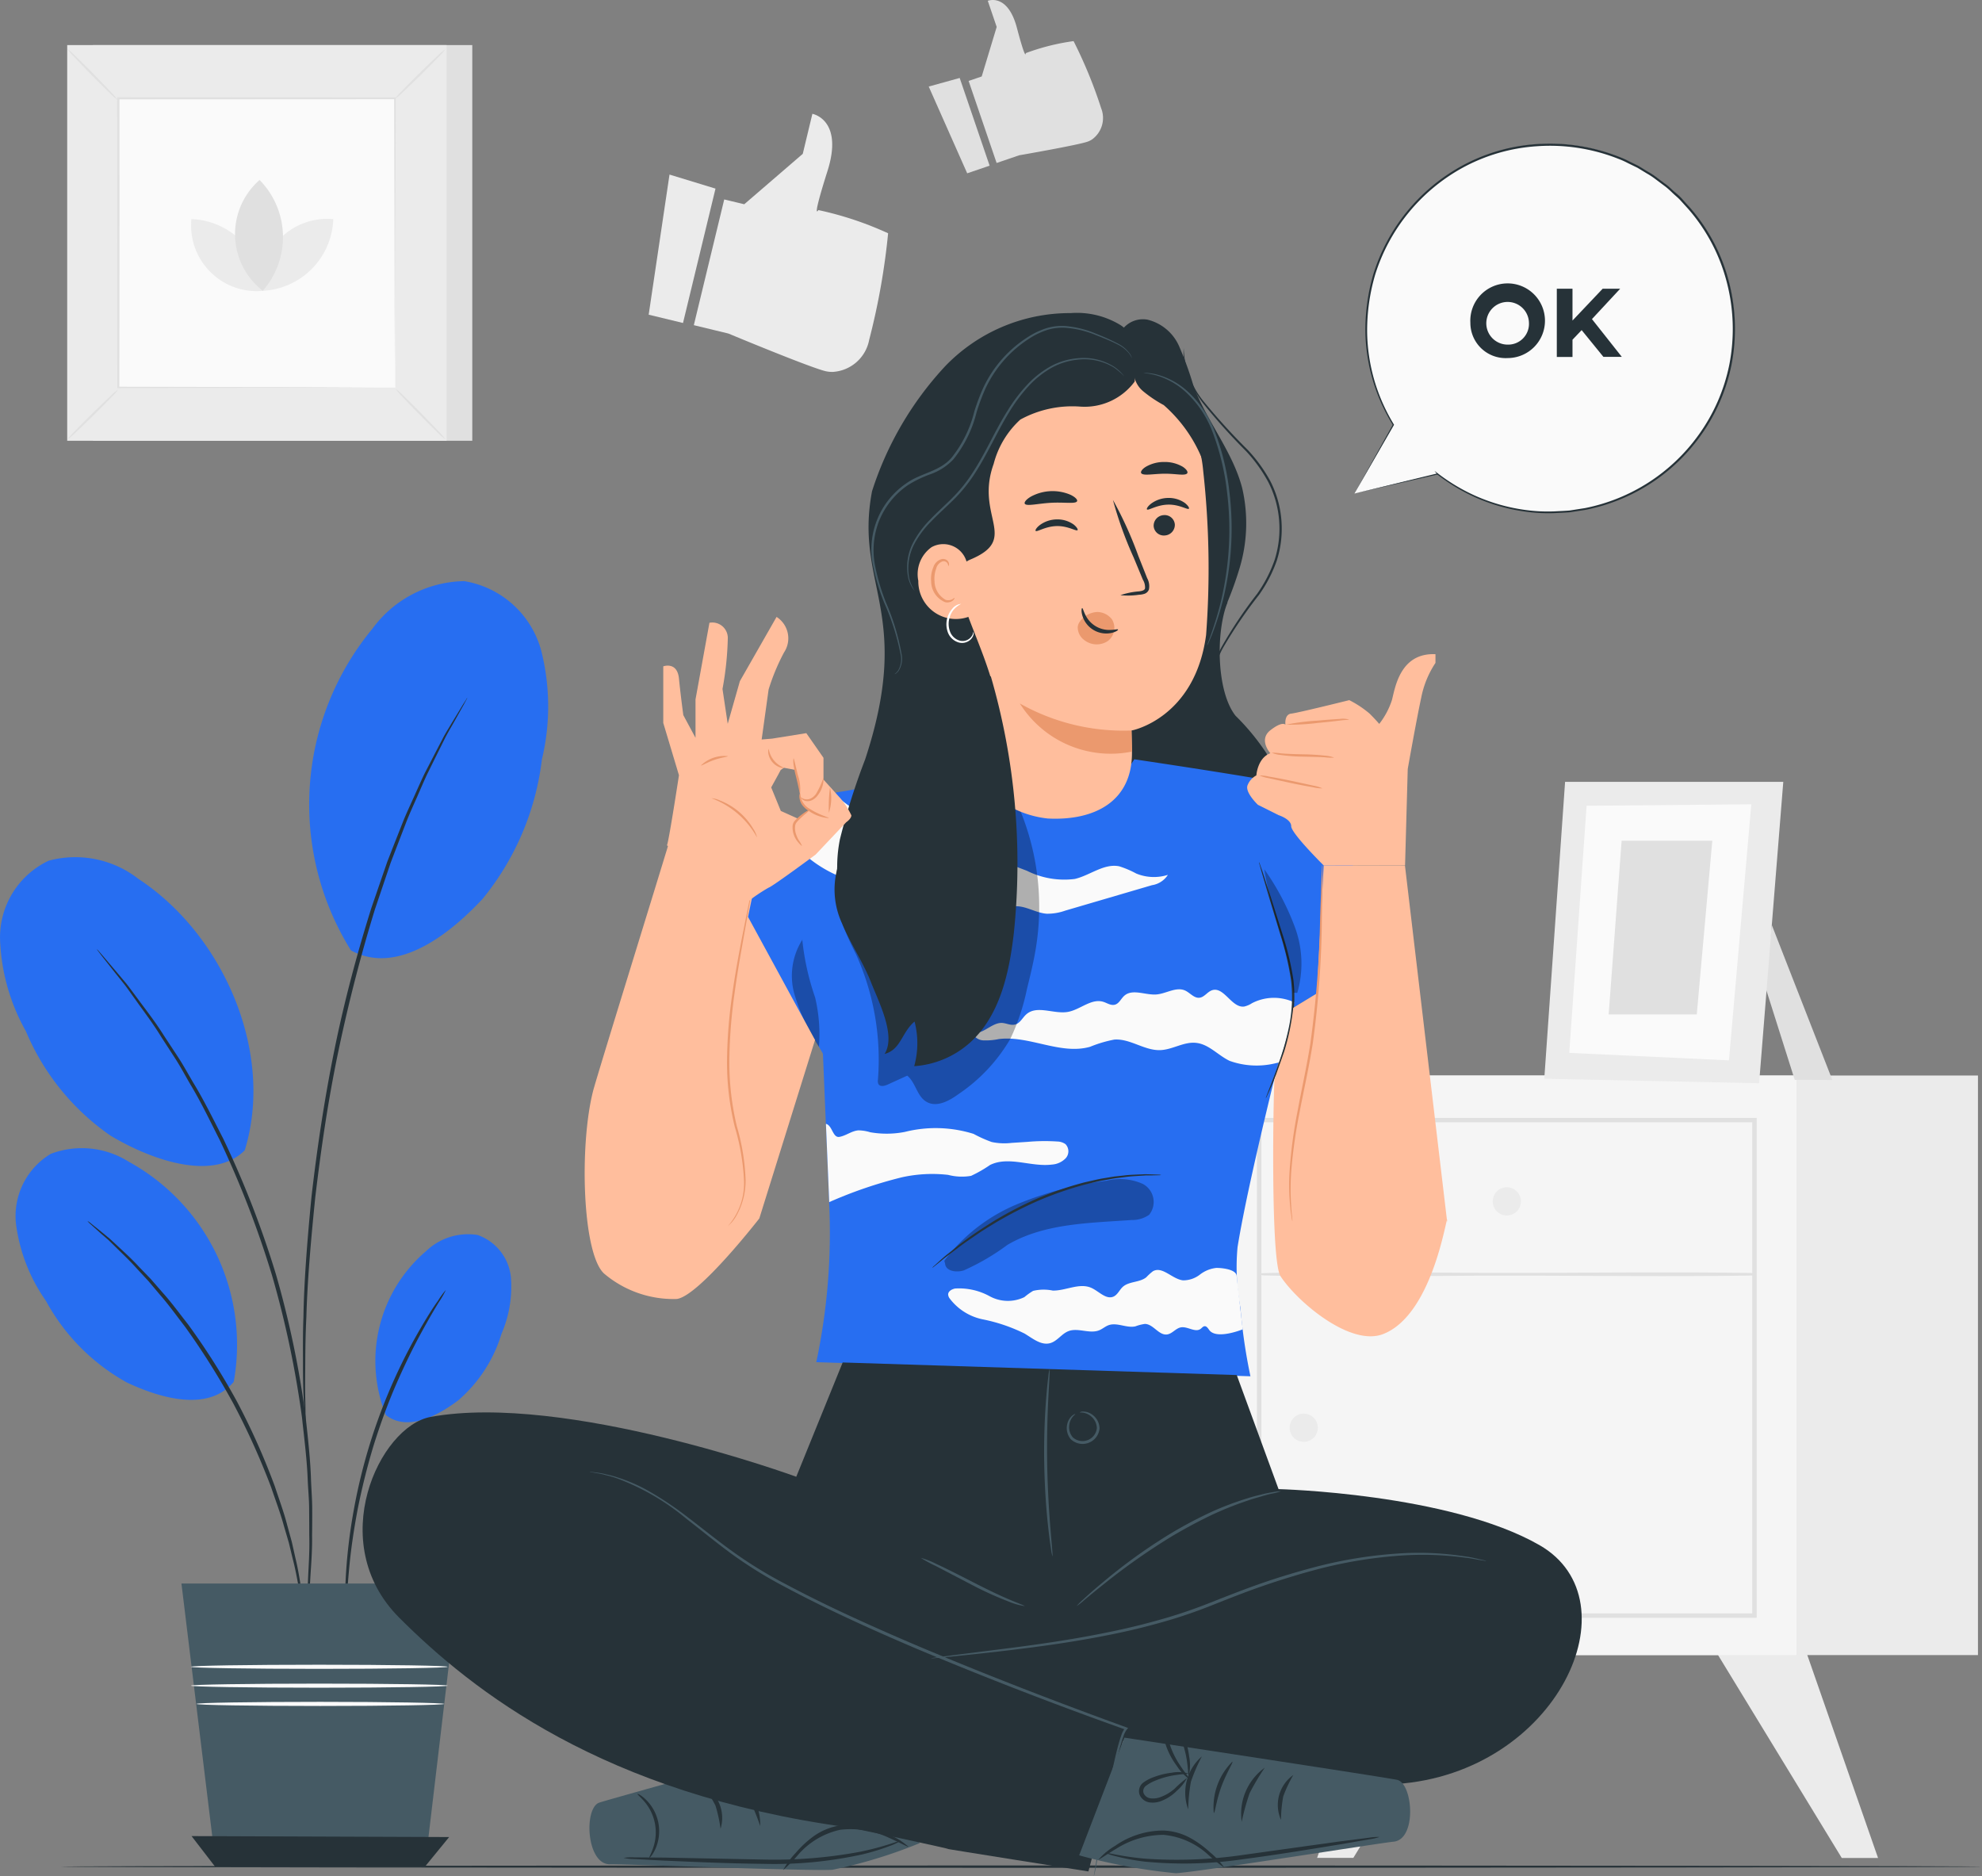 <svg xmlns="http://www.w3.org/2000/svg" width="82.405" height="78" viewBox="0 0 82.405 78">
  <rect x="0" y="0" width="82.405" height="78" fill="#808080" stroke="none"/>
  <g id="Vector_Smart_Object" data-name="Vector Smart Object" transform="translate(-4.799 -7.009)">
    <g id="Background_Complete" data-name="Background Complete">
      <g id="Group_10737" data-name="Group 10737">
        <g id="Group_10736" data-name="Group 10736">
          <g id="Group_10735" data-name="Group 10735">
            <g id="Group_10730" data-name="Group 10730">
              <g id="Group_10729" data-name="Group 10729">
                <g id="Group_10728" data-name="Group 10728">
                  <g id="Group_10727" data-name="Group 10727">
                    <path id="Path_6556" data-name="Path 6556" d="M34.91,15.3l.833.2,2.432-2.095.4-1.664s1.307.232.629,2.374-.38,1.627-.38,1.627a13.906,13.906,0,0,1,2.9.965,28.854,28.854,0,0,1-.787,4.429,1.641,1.641,0,0,1-1.519,1.334,1.23,1.23,0,0,1-.3-.032c-.682-.165-4.033-1.563-4.033-1.563l-1.439-.348Z" fill="#ebebeb"/>
                  </g>
                </g>
              </g>
            </g>
            <g id="Group_10734" data-name="Group 10734">
              <g id="Group_10733" data-name="Group 10733">
                <g id="Group_10732" data-name="Group 10732">
                  <g id="Group_10731" data-name="Group 10731">
                    <path id="Path_6557" data-name="Path 6557" d="M32.635,14.266l-.866,5.825,1.427.345,1.351-5.586Z" fill="#ebebeb"/>
                  </g>
                </g>
              </g>
            </g>
          </g>
        </g>
      </g>
      <g id="Group_10748" data-name="Group 10748">
        <g id="Group_10747" data-name="Group 10747">
          <g id="Group_10746" data-name="Group 10746">
            <g id="Group_10741" data-name="Group 10741">
              <g id="Group_10740" data-name="Group 10740">
                <g id="Group_10739" data-name="Group 10739">
                  <g id="Group_10738" data-name="Group 10738">
                    <path id="Path_6558" data-name="Path 6558" d="M45.071,10.374l.544-.186.623-2.059-.37-1.086s.823-.338,1.209,1.118.369,1.057.369,1.057a9.322,9.322,0,0,1,1.989-.5,19.361,19.361,0,0,1,1.146,2.789,1.1,1.1,0,0,1-.38,1.3.814.814,0,0,1-.183.091c-.445.152-2.843.566-2.843.566l-.94.32Z" fill="#e0e0e0"/>
                  </g>
                </g>
              </g>
            </g>
            <g id="Group_10745" data-name="Group 10745">
              <g id="Group_10744" data-name="Group 10744">
                <g id="Group_10743" data-name="Group 10743">
                  <g id="Group_10742" data-name="Group 10742">
                    <path id="Path_6559" data-name="Path 6559" d="M43.412,10.607l1.6,3.607.932-.318L44.7,10.25Z" fill="#e0e0e0"/>
                  </g>
                </g>
              </g>
            </g>
          </g>
        </g>
      </g>
      <g id="Group_10759" data-name="Group 10759">
        <g id="Group_10758" data-name="Group 10758">
          <g id="Group_10749" data-name="Group 10749">
            <path id="Path_6560" data-name="Path 6560" d="M62.575,75.6,59.56,84.243h1.507L66.343,75.6Z" fill="#ebebeb"/>
          </g>
          <g id="Group_10750" data-name="Group 10750">
            <path id="Path_6561" data-name="Path 6561" d="M79.867,75.6l3.015,8.648H81.374L76.1,75.6Z" fill="#ebebeb"/>
          </g>
          <g id="Group_10751" data-name="Group 10751">
            <rect id="Rectangle_515" data-name="Rectangle 515" width="24.084" height="24.093" transform="translate(62.952 51.72)" fill="#ebebeb"/>
          </g>
          <g id="Group_10752" data-name="Group 10752">
            <rect id="Rectangle_516" data-name="Rectangle 516" width="24.084" height="24.093" transform="translate(55.406 51.72)" fill="#f5f5f5"/>
          </g>
          <g id="Group_10753" data-name="Group 10753">
            <path id="Path_6562" data-name="Path 6562" d="M77.836,74.264H57.06V53.482H77.836Zm-20.592-.184H77.652V53.665H57.244Z" fill="#e0e0e0"/>
          </g>
          <g id="Group_10755" data-name="Group 10755">
            <g id="Group_10754" data-name="Group 10754">
              <path id="Path_6563" data-name="Path 6563" d="M57.272,60.026c3.406.1,6.828.01,10.236.012s6.826.051,10.236-.006a.048.048,0,0,0,0-.1c-3.41-.057-6.825-.008-10.236-.006s-6.83-.088-10.236.012a.043.043,0,0,0,0,.086Z" fill="#e0e0e0"/>
            </g>
          </g>
          <g id="Group_10756" data-name="Group 10756">
            <path id="Path_6564" data-name="Path 6564" d="M68.034,56.952a.586.586,0,1,1-.586-.586A.586.586,0,0,1,68.034,56.952Z" fill="#ebebeb"/>
          </g>
          <g id="Group_10757" data-name="Group 10757">
            <path id="Path_6565" data-name="Path 6565" d="M59.59,66.362A.586.586,0,1,1,59,65.776.586.586,0,0,1,59.59,66.362Z" fill="#ebebeb"/>
          </g>
        </g>
      </g>
      <g id="Group_10766" data-name="Group 10766">
        <g id="Group_10760" data-name="Group 10760">
          <path id="Path_6566" data-name="Path 6566" d="M78.465,45.464l2.517,6.441L79.418,51.9,78.164,47.94Z" fill="#e0e0e0"/>
        </g>
        <g id="Group_10765" data-name="Group 10765">
          <g id="Group_10763" data-name="Group 10763">
            <g id="Group_10761" data-name="Group 10761">
              <path id="Path_6567" data-name="Path 6567" d="M69.87,39.512l-.865,12.342,8.932.187,1.005-12.529Z" fill="#ebebeb"/>
            </g>
            <g id="Group_10762" data-name="Group 10762">
              <path id="Path_6568" data-name="Path 6568" d="M70.764,40.506l-.72,10.273,6.64.311.928-10.645Z" fill="#fafafa"/>
            </g>
          </g>
          <g id="Group_10764" data-name="Group 10764">
            <path id="Path_6569" data-name="Path 6569" d="M72.221,41.959l-.539,7.221h3.663l.646-7.221Z" fill="#e0e0e0"/>
          </g>
        </g>
      </g>
      <g id="Group_10806" data-name="Group 10806">
        <g id="Group_10769" data-name="Group 10769">
          <g id="Group_10768" data-name="Group 10768">
            <g id="Group_10767" data-name="Group 10767">
              <rect id="Rectangle_517" data-name="Rectangle 517" width="15.774" height="16.449" transform="translate(8.661 8.883)" fill="#e0e0e0"/>
            </g>
          </g>
        </g>
        <g id="Group_10772" data-name="Group 10772">
          <g id="Group_10771" data-name="Group 10771">
            <g id="Group_10770" data-name="Group 10770">
              <rect id="Rectangle_518" data-name="Rectangle 518" width="15.774" height="16.449" transform="translate(7.593 8.883)" fill="#ebebeb"/>
            </g>
          </g>
        </g>
        <g id="Group_10775" data-name="Group 10775">
          <g id="Group_10774" data-name="Group 10774">
            <g id="Group_10773" data-name="Group 10773">
              <rect id="Rectangle_519" data-name="Rectangle 519" width="11.533" height="12.026" transform="translate(9.714 11.094)" fill="#fafafa"/>
            </g>
          </g>
        </g>
        <g id="Group_10779" data-name="Group 10779">
          <g id="Group_10778" data-name="Group 10778">
            <g id="Group_10777" data-name="Group 10777">
              <g id="Group_10776" data-name="Group 10776">
                <path id="Path_6570" data-name="Path 6570" d="M9.714,23.2a2.194,2.194,0,0,1-.288.327c-.185.193-.445.456-.735.742s-.556.541-.752.723a2.142,2.142,0,0,1-.329.281,2.149,2.149,0,0,1,.287-.326c.185-.193.445-.457.736-.743s.557-.542.753-.724A2.142,2.142,0,0,1,9.714,23.2Z" fill="#e0e0e0"/>
              </g>
            </g>
          </g>
        </g>
        <g id="Group_10783" data-name="Group 10783">
          <g id="Group_10782" data-name="Group 10782">
            <g id="Group_10781" data-name="Group 10781">
              <g id="Group_10780" data-name="Group 10780">
                <path id="Path_6571" data-name="Path 6571" d="M21.246,23.171a2.189,2.189,0,0,1,.327.288c.193.185.456.445.741.735s.541.557.723.752a2.173,2.173,0,0,1,.282.329,2.142,2.142,0,0,1-.326-.287c-.193-.185-.456-.446-.743-.737s-.542-.558-.724-.753A2.111,2.111,0,0,1,21.246,23.171Z" fill="#e0e0e0"/>
              </g>
            </g>
          </g>
        </g>
        <g id="Group_10787" data-name="Group 10787">
          <g id="Group_10786" data-name="Group 10786">
            <g id="Group_10785" data-name="Group 10785">
              <g id="Group_10784" data-name="Group 10784">
                <path id="Path_6572" data-name="Path 6572" d="M21.215,11.126A2.22,2.22,0,0,1,21.5,10.8c.185-.193.445-.456.735-.742s.556-.541.752-.723a2.157,2.157,0,0,1,.33-.282,2.147,2.147,0,0,1-.287.326c-.185.193-.445.456-.736.743s-.557.543-.753.724A2.114,2.114,0,0,1,21.215,11.126Z" fill="#e0e0e0"/>
              </g>
            </g>
          </g>
        </g>
        <g id="Group_10791" data-name="Group 10791">
          <g id="Group_10790" data-name="Group 10790">
            <g id="Group_10789" data-name="Group 10789">
              <g id="Group_10788" data-name="Group 10788">
                <path id="Path_6573" data-name="Path 6573" d="M9.682,11.156a2.2,2.2,0,0,1-.327-.288c-.193-.185-.456-.445-.742-.735s-.541-.556-.723-.752a2.157,2.157,0,0,1-.282-.33,2.162,2.162,0,0,1,.326.287c.193.185.456.445.743.736s.542.558.724.753A2.137,2.137,0,0,1,9.682,11.156Z" fill="#e0e0e0"/>
              </g>
            </g>
          </g>
        </g>
        <g id="Group_10795" data-name="Group 10795">
          <g id="Group_10794" data-name="Group 10794">
            <g id="Group_10793" data-name="Group 10793">
              <g id="Group_10792" data-name="Group 10792">
                <path id="Path_6574" data-name="Path 6574" d="M21.215,23.12s0-.02,0-.058,0-.1,0-.168c0-.15,0-.366,0-.648,0-.569-.006-1.4-.01-2.45,0-2.106-.011-5.107-.019-8.7l.038.038-11.5.006h0l.043-.043c0,4.414,0,8.544-.006,12.026l-.037-.037,8.33.019,2.338.01.618,0,.16,0,.055,0-.051,0-.156,0-.611,0-2.33.01-8.353.019H9.676V23.12c0-3.482,0-7.612-.006-12.026v-.043h.044l11.5.006h.038v.038c-.008,3.6-.015,6.614-.019,8.726,0,1.049-.008,1.875-.01,2.442,0,.279,0,.493,0,.641,0,.07,0,.124,0,.163S21.215,23.12,21.215,23.12Z" fill="#e0e0e0"/>
              </g>
            </g>
          </g>
        </g>
        <g id="Group_10805" data-name="Group 10805">
          <g id="Group_10798" data-name="Group 10798">
            <g id="Group_10797" data-name="Group 10797">
              <g id="Group_10796" data-name="Group 10796">
                <path id="Path_6575" data-name="Path 6575" d="M12.757,16.118A2.729,2.729,0,0,0,15.734,19.1,3.09,3.09,0,0,0,12.757,16.118Z" fill="#ebebeb"/>
              </g>
            </g>
          </g>
          <g id="Group_10801" data-name="Group 10801">
            <g id="Group_10800" data-name="Group 10800">
              <g id="Group_10799" data-name="Group 10799">
                <path id="Path_6576" data-name="Path 6576" d="M18.656,16.12A2.729,2.729,0,0,0,15.679,19.1,3.09,3.09,0,0,0,18.656,16.12Z" fill="#ebebeb"/>
              </g>
            </g>
          </g>
          <g id="Group_10804" data-name="Group 10804">
            <g id="Group_10803" data-name="Group 10803">
              <g id="Group_10802" data-name="Group 10802">
                <path id="Path_6577" data-name="Path 6577" d="M15.591,14.491a2.987,2.987,0,0,0,.133,4.605A3.382,3.382,0,0,0,15.591,14.491Z" fill="#e0e0e0"/>
              </g>
            </g>
          </g>
        </g>
      </g>
    </g>
    <g id="Floor">
      <g id="Group_10808" data-name="Group 10808">
        <g id="Group_10807" data-name="Group 10807">
          <path id="Path_6578" data-name="Path 6578" d="M87.2,84.608c0,.026-17.884.048-39.939.048s-39.943-.022-39.943-.048,17.88-.048,39.943-.048S87.2,84.582,87.2,84.608Z" fill="#263238"/>
        </g>
      </g>
    </g>
    <g id="Plant">
      <g id="Group_10843" data-name="Group 10843">
        <g id="Group_10829" data-name="Group 10829">
          <g id="Group_10810" data-name="Group 10810">
            <g id="Group_10809" data-name="Group 10809">
              <path id="Path_6579" data-name="Path 6579" d="M19.391,46.519a11.464,11.464,0,0,1,.892-13.373A4.816,4.816,0,0,1,24.1,31.168a3.98,3.98,0,0,1,3.2,2.884,9.44,9.44,0,0,1,.03,4.524,11.27,11.27,0,0,1-2.471,5.806c-1.456,1.559-3.594,3.161-5.466,2.138" fill="#276ef1"/>
            </g>
          </g>
          <g id="Group_10812" data-name="Group 10812">
            <g id="Group_10811" data-name="Group 10811">
              <path id="Path_6580" data-name="Path 6580" d="M20.841,65.831a6,6,0,0,1,1.671-6.809,2.519,2.519,0,0,1,2.143-.673,2.083,2.083,0,0,1,1.388,1.776,4.941,4.941,0,0,1-.394,2.333,5.9,5.9,0,0,1-1.8,2.767c-.891.671-2.138,1.3-3.01.606" fill="#276ef1"/>
            </g>
          </g>
          <g id="Group_10814" data-name="Group 10814">
            <g id="Group_10813" data-name="Group 10813">
              <path id="Path_6581" data-name="Path 6581" d="M14.517,64.454A8.678,8.678,0,0,0,10.145,55.3a3.646,3.646,0,0,0-3.236-.323A3.015,3.015,0,0,0,5.465,57.9,7.148,7.148,0,0,0,6.71,61.09a8.531,8.531,0,0,0,3.364,3.391c1.46.689,3.413,1.216,4.443-.028" fill="#276ef1"/>
            </g>
          </g>
          <g id="Group_10816" data-name="Group 10816">
            <g id="Group_10815" data-name="Group 10815">
              <path id="Path_6582" data-name="Path 6582" d="M14.972,54.836c1.256-4.053-.873-8.967-4.421-11.292a4.262,4.262,0,0,0-3.726-.755A3.524,3.524,0,0,0,4.8,46.021a8.356,8.356,0,0,0,1.075,3.857,9.972,9.972,0,0,0,3.515,4.339c1.618.972,4.236,1.944,5.58.618" fill="#276ef1"/>
            </g>
          </g>
          <g id="Group_10819" data-name="Group 10819">
            <g id="Group_10818" data-name="Group 10818">
              <g id="Group_10817" data-name="Group 10817">
                <path id="Path_6583" data-name="Path 6583" d="M17.493,74.645a.886.886,0,0,1-.041-.2l-.084-.565-.057-.409-.093-.482c-.066-.346-.134-.741-.247-1.169l-.163-.676-.212-.723c-.135-.5-.335-1.023-.522-1.578a30.651,30.651,0,0,0-1.564-3.469,30.591,30.591,0,0,0-2.026-3.222c-.358-.463-.682-.917-1.026-1.307l-.485-.576-.473-.51c-.295-.331-.586-.606-.838-.853l-.35-.344L9,58.293l-.424-.383a.9.9,0,0,1-.141-.143.848.848,0,0,1,.163.116l.446.359.32.263.361.335c.259.24.558.511.859.839l.483.5.5.573c.351.389.68.842,1.045,1.305a29.041,29.041,0,0,1,2.05,3.235,29.08,29.08,0,0,1,1.561,3.5c.184.559.38,1.084.51,1.592l.2.73.153.682c.106.433.166.831.224,1.18l.079.486.042.412.052.57A.872.872,0,0,1,17.493,74.645Z" fill="#263238"/>
              </g>
            </g>
          </g>
          <g id="Group_10822" data-name="Group 10822">
            <g id="Group_10821" data-name="Group 10821">
              <g id="Group_10820" data-name="Group 10820">
                <path id="Path_6584" data-name="Path 6584" d="M17.4,75.374a.29.29,0,0,1,0-.081l.017-.235.083-.9.064-.65c.018-.238.024-.5.039-.776.021-.557.074-1.19.054-1.892q0-.526-.005-1.1c0-.382-.04-.78-.059-1.191-.028-.825-.14-1.7-.239-2.62a41.1,41.1,0,0,0-1.243-5.894,41.107,41.107,0,0,0-2.17-5.62c-.419-.826-.8-1.621-1.228-2.327-.208-.356-.394-.708-.6-1.031l-.6-.926c-.366-.6-.756-1.1-1.076-1.556-.164-.225-.311-.44-.455-.629l-.408-.51-.56-.71-.142-.188a.276.276,0,0,1-.044-.068s.022.017.057.056l.155.177.586.69.421.5c.149.187.3.4.468.622.329.451.727.95,1.1,1.546l.607.923c.209.322.4.674.61,1.03.433.706.822,1.5,1.247,2.329a40.01,40.01,0,0,1,2.192,5.64,40.02,40.02,0,0,1,1.235,5.922c.1.926.2,1.8.224,2.632.017.413.049.812.05,1.2s0,.752-.006,1.1c.012.7-.05,1.339-.08,1.9-.019.279-.03.539-.053.777l-.079.65q-.073.568-.115.9l-.034.233A.282.282,0,0,1,17.4,75.374Z" fill="#263238"/>
              </g>
            </g>
          </g>
          <g id="Group_10825" data-name="Group 10825">
            <g id="Group_10824" data-name="Group 10824">
              <g id="Group_10823" data-name="Group 10823">
                <path id="Path_6585" data-name="Path 6585" d="M24.227,36.014a.289.289,0,0,1-.033.075l-.113.211-.448.8c-.1.174-.212.363-.323.578l-.351.706-.4.81c-.137.29-.267.6-.411.928s-.3.665-.443,1.025l-.435,1.13-.229.6-.211.624-.439,1.3c-.556,1.8-1.082,3.8-1.527,5.926s-.733,4.179-.956,6.048c-.191,1.872-.333,3.563-.371,4.987-.036.711-.043,1.355-.046,1.921s-.011,1.053,0,1.451.01.694.013.917c0,.1,0,.175,0,.239a.3.3,0,0,1-.006.082.289.289,0,0,1-.011-.081l-.016-.238-.045-.917c-.024-.4-.031-.886-.031-1.453s-.008-1.212.02-1.925c.023-1.427.152-3.123.335-5,.215-1.875.513-3.93.945-6.066s.979-4.139,1.545-5.94l.447-1.3.216-.625.234-.6.446-1.13c.149-.36.31-.7.455-1.024s.283-.637.423-.926l.418-.807.364-.7c.116-.213.236-.4.337-.572l.477-.785.128-.2A.292.292,0,0,1,24.227,36.014Z" fill="#263238"/>
              </g>
            </g>
          </g>
          <g id="Group_10828" data-name="Group 10828">
            <g id="Group_10827" data-name="Group 10827">
              <g id="Group_10826" data-name="Group 10826">
                <path id="Path_6586" data-name="Path 6586" d="M23.336,60.633a3.547,3.547,0,0,1-.279.49c-.192.307-.455.76-.764,1.327s-.65,1.258-.993,2.039-.67,1.663-.964,2.6a27.729,27.729,0,0,0-.672,2.694c-.157.839-.267,1.6-.33,2.244s-.1,1.165-.118,1.527a3.511,3.511,0,0,1-.046.562,3.565,3.565,0,0,1-.021-.563c-.006-.363.014-.888.064-1.536a22.672,22.672,0,0,1,.3-2.263,23.322,23.322,0,0,1,1.646-5.331,22.737,22.737,0,0,1,1.032-2.034c.324-.563.6-1.008.814-1.3A3.529,3.529,0,0,1,23.336,60.633Z" fill="#263238"/>
              </g>
            </g>
          </g>
        </g>
        <g id="Group_10831" data-name="Group 10831">
          <g id="Group_10830" data-name="Group 10830">
            <path id="Path_6587" data-name="Path 6587" d="M12.343,72.839H23.862L22.468,84.608h-8.69Z" fill="#455a64"/>
          </g>
        </g>
        <g id="Group_10833" data-name="Group 10833">
          <g id="Group_10832" data-name="Group 10832">
            <path id="Path_6588" data-name="Path 6588" d="M12.763,83.338l.978,1.27h8.726l1.006-1.23Z" fill="#263238"/>
          </g>
        </g>
        <g id="Group_10836" data-name="Group 10836">
          <g id="Group_10835" data-name="Group 10835">
            <g id="Group_10834" data-name="Group 10834">
              <path id="Path_6589" data-name="Path 6589" d="M23.413,76.3c0,.047-2.391.086-5.338.086s-5.339-.038-5.339-.086,2.39-.086,5.339-.086S23.413,76.253,23.413,76.3Z" fill="#fafafa"/>
            </g>
          </g>
        </g>
        <g id="Group_10839" data-name="Group 10839">
          <g id="Group_10838" data-name="Group 10838">
            <g id="Group_10837" data-name="Group 10837">
              <path id="Path_6590" data-name="Path 6590" d="M23.413,77.084c0,.047-2.391.086-5.338.086s-5.339-.039-5.339-.086S15.125,77,18.074,77,23.413,77.037,23.413,77.084Z" fill="#fafafa"/>
            </g>
          </g>
        </g>
        <g id="Group_10842" data-name="Group 10842">
          <g id="Group_10841" data-name="Group 10841">
            <g id="Group_10840" data-name="Group 10840">
              <path id="Path_6591" data-name="Path 6591" d="M23.269,77.843c0,.047-2.307.086-5.152.086s-5.152-.038-5.152-.086,2.306-.086,5.152-.086S23.269,77.8,23.269,77.843Z" fill="#fafafa"/>
            </g>
          </g>
        </g>
      </g>
    </g>
    <g id="Speech_Bubble" data-name="Speech Bubble">
      <g id="Group_10851" data-name="Group 10851">
        <g id="Group_10849" data-name="Group 10849">
          <g id="Group_10848" data-name="Group 10848">
            <g id="Group_10847" data-name="Group 10847">
              <g id="Group_10844" data-name="Group 10844">
                <path id="Path_6592" data-name="Path 6592" d="M61.112,27.527l1.622-2.859a7.658,7.658,0,1,1,1.834,2.041l0,0Z" fill="#fafafa"/>
              </g>
              <g id="Group_10846" data-name="Group 10846">
                <g id="Group_10845" data-name="Group 10845">
                  <path id="Path_6593" data-name="Path 6593" d="M61.112,27.527l3.453-.838-.013.038,0,0-.111-.144.144.11a7.829,7.829,0,0,0,1.567.933,7.634,7.634,0,0,0,2.082.585,6.815,6.815,0,0,0,1.2.056c.206-.012.416-.018.628-.036l.64-.1a7.648,7.648,0,0,0,4.722-3.046A7.548,7.548,0,0,0,76.7,22.161a7.716,7.716,0,0,0-.092-3.362,7.462,7.462,0,0,0-1.62-3.107l-.309-.34c-.1-.114-.222-.208-.332-.313s-.219-.211-.342-.3l-.362-.271a3.2,3.2,0,0,0-.375-.249l-.383-.233-.4-.195a3.5,3.5,0,0,0-.4-.18,7.716,7.716,0,0,0-3.387-.523A7.462,7.462,0,0,0,65.578,14a7.694,7.694,0,0,0-3.6,4.414,8.219,8.219,0,0,0-.337,2.465A7.583,7.583,0,0,0,62,23.016a7.769,7.769,0,0,0,.752,1.64l.007.012-.007.012-1.642,2.848,1.6-2.871v.023a7.751,7.751,0,0,1-.767-1.646,7.609,7.609,0,0,1-.375-2.148A8.27,8.27,0,0,1,61.9,18.4a7.763,7.763,0,0,1,3.63-4.469A7.541,7.541,0,0,1,68.682,13a7.8,7.8,0,0,1,3.429.527,3.572,3.572,0,0,1,.41.182l.406.2.388.236a3.268,3.268,0,0,1,.38.252l.367.275c.125.089.23.2.347.3s.234.2.337.317l.312.344a7.552,7.552,0,0,1,1.64,3.147,7.805,7.805,0,0,1,.09,3.4,7.63,7.63,0,0,1-1.293,2.956,7.716,7.716,0,0,1-4.78,3.069l-.646.1c-.214.018-.426.023-.634.035a6.894,6.894,0,0,1-1.211-.061,7.67,7.67,0,0,1-2.1-.6,7.824,7.824,0,0,1-1.573-.949l.033-.033,0,0,.022.03-.036.008Z" fill="#263238"/>
                </g>
              </g>
            </g>
          </g>
        </g>
        <g id="Group_10850" data-name="Group 10850">
          <path id="Path_6594" data-name="Path 6594" d="M65.932,20.428a1.552,1.552,0,1,1,1.55,1.466A1.466,1.466,0,0,1,65.932,20.428Zm2.436,0a.887.887,0,1,0-.886.907A.864.864,0,0,0,68.368,20.428Z" fill="#263238"/>
          <path id="Path_6595" data-name="Path 6595" d="M70.558,20.732l-.38.4v.717h-.652V19.011h.652v1.324l1.255-1.324h.728l-1.174,1.263,1.242,1.571h-.765Z" fill="#263238"/>
        </g>
      </g>
    </g>
    <g id="Character">
      <g id="Group_11202" data-name="Group 11202">
        <g id="Group_10852" data-name="Group 10852">
          <path id="Path_6596" data-name="Path 6596" d="M55.834,32.054c-.483,1.2-.469,3.692.335,4.71a9.618,9.618,0,0,1,1.288,1.564,2.618,2.618,0,0,1-.266,2.533,4.762,4.762,0,0,1-2.069,1.623,2.55,2.55,0,0,1-4.039-1.759,11.371,11.371,0,0,1,.232-6.267,33.919,33.919,0,0,1,2.541-5.815" fill="#263238"/>
        </g>
        <g id="Group_10870" data-name="Group 10870">
          <g id="Group_10853" data-name="Group 10853">
            <path id="Path_6597" data-name="Path 6597" d="M58.515,48.938l4.308-2.631S59.558,40,59.059,39.774s-7.1-1.2-7.1-1.2c-2.009,3.159-4.524,2.381-7.058.273-.227.045-4.214.955-5.257,1.091s-4.035,4.919-4.035,4.919l3.405,5.956.257,6.171a25.91,25.91,0,0,1-.534,6.653l18.051.586a22.981,22.981,0,0,1-.417-2.851,9.067,9.067,0,0,1-.119-2.517C56.755,55.724,58.515,48.938,58.515,48.938Z" fill="#276ef1"/>
          </g>
          <g id="Group_10854" data-name="Group 10854">
            <path id="Path_6598" data-name="Path 6598" d="M37.72,41.8c.271.909,2.577,2.254,3.381,1.751a2.49,2.49,0,0,1,.772-.457,2.25,2.25,0,0,1,1.082.282c.841.278,1.921-.033,2.527.612.3.317.489.858.924.846a2.212,2.212,0,0,0,.452-.127c.488-.12.961.252,1.462.287a2.224,2.224,0,0,0,.772-.13l3.6-1.056a.956.956,0,0,0,.664-.43,1.927,1.927,0,0,1-1.316-.055,4,4,0,0,0-.706-.3c-.636-.13-1.214.377-1.846.525a3.464,3.464,0,0,1-1.99-.338l-3.266-1.255a7.921,7.921,0,0,1-2.539-1.352c-.227-.2-1.081.226-1.349.078A8.525,8.525,0,0,1,39.461,40c-.056-.041-.554.406-.77.642C38.458,40.893,37.72,41.8,37.72,41.8Z" fill="#fafafa"/>
          </g>
          <g id="Group_10855" data-name="Group 10855">
            <path id="Path_6599" data-name="Path 6599" d="M39.275,56.983A18.333,18.333,0,0,1,42.3,55.95a5.845,5.845,0,0,1,1.918-.1,2.251,2.251,0,0,0,.955.041,5.419,5.419,0,0,0,.789-.452c.781-.385,1.715.095,2.578-.018a.872.872,0,0,0,.571-.266.43.43,0,0,0-.011-.581.611.611,0,0,0-.346-.111,7.98,7.98,0,0,0-1.236.015l-.663.043a2.55,2.55,0,0,1-.825-.037,5.414,5.414,0,0,1-.753-.338,5.273,5.273,0,0,0-2.86-.081,3.946,3.946,0,0,1-1.438.013A1.73,1.73,0,0,0,40.492,54c-.281.018-.517.224-.795.271s-.295-.486-.559-.542Z" fill="#fafafa"/>
          </g>
          <g id="Group_10856" data-name="Group 10856">
            <path id="Path_6600" data-name="Path 6600" d="M56.851,48.714a.993.993,0,0,1-.321.138c-.521.072-.84-.844-1.338-.677-.194.065-.318.288-.522.311-.227.026-.393-.206-.6-.3-.373-.166-.784.132-1.191.164-.46.036-1-.251-1.34.058-.134.121-.211.32-.385.367s-.325-.072-.489-.12c-.5-.149-.958.332-1.47.421-.583.1-1.281-.294-1.725.1-.158.139-.254.363-.456.421s-.382-.063-.577-.064c-.448,0-.861.591-1.238.349a.534.534,0,0,0,.48.377,2.681,2.681,0,0,0,.649-.055c1.27-.156,2.56.67,3.792.322a5.221,5.221,0,0,1,1.009-.3c.657-.048,1.254.463,1.912.438.513-.019.989-.363,1.5-.3.525.06.905.52,1.382.747a3.314,3.314,0,0,0,1.869.108l.18-.043a12.435,12.435,0,0,0,.631-2.5A1.981,1.981,0,0,0,56.851,48.714Z" fill="#fafafa"/>
          </g>
          <g id="Group_10857" data-name="Group 10857">
            <path id="Path_6601" data-name="Path 6601" d="M55.373,59.718a1.347,1.347,0,0,0-.686.278,1.129,1.129,0,0,1-.7.239c-.451-.049-.857-.6-1.251-.38a2.25,2.25,0,0,0-.277.251c-.277.225-.716.163-.979.4-.135.124-.21.319-.376.4-.314.147-.613-.216-.929-.358-.5-.223-1.061.122-1.605.112a1.884,1.884,0,0,0-.819.013,2.766,2.766,0,0,0-.363.26,1.583,1.583,0,0,1-1.439-.036,2.635,2.635,0,0,0-1.441-.322c-.136.027-.291.113-.288.252a.308.308,0,0,0,.055.15,2.3,2.3,0,0,0,1.385.88,6.982,6.982,0,0,1,1.737.59c.333.2.683.5,1.059.4.3-.081.479-.39.765-.5.4-.156.885.128,1.285-.039.134-.056.246-.158.382-.208.354-.129.75.13,1.118.047a1.8,1.8,0,0,1,.391-.1c.35,0,.578.483.925.437.215-.028.359-.255.572-.294.281-.052.6.232.827.059.051-.039.094-.1.158-.107.09-.009.146.091.2.163.247.328,1,.116,1.387-.032l-.249-2.2C56.225,59.781,55.623,59.718,55.373,59.718Z" fill="#fafafa"/>
          </g>
          <g id="Group_10859" data-name="Group 10859" opacity="0.3">
            <g id="Group_10858" data-name="Group 10858">
              <path id="Path_6602" data-name="Path 6602" d="M39.887,41.877a5.606,5.606,0,0,0-.135,3.347,12.839,12.839,0,0,0,.63,1.442A10.617,10.617,0,0,1,41.3,51.9a.3.3,0,0,0,.023.179c.073.119.254.076.381.018l.815-.372c.352.287.4.856.8,1.087.413.245.933-.028,1.32-.312A7.054,7.054,0,0,0,46.8,50.205a8.949,8.949,0,0,0,.692-2.064c.154-.623.308-1.247.4-1.881a10.588,10.588,0,0,0-1.537-7.225"/>
            </g>
          </g>
          <g id="Group_10861" data-name="Group 10861">
            <g id="Group_10860" data-name="Group 10860">
              <path id="Path_6603" data-name="Path 6603" d="M57.145,42.846a.421.421,0,0,1,.04.1l.1.281.337,1.039.488,1.545a11.921,11.921,0,0,1,.464,1.933,6,6,0,0,1-.1,1.987,10.627,10.627,0,0,1-.462,1.557c-.163.432-.309.776-.413,1.012l-.122.271a.429.429,0,0,1-.049.092.415.415,0,0,1,.031-.1l.105-.278c.093-.24.23-.587.384-1.021a11.355,11.355,0,0,0,.439-1.551,6.05,6.05,0,0,0,.089-1.958,12.428,12.428,0,0,0-.453-1.92l-.468-1.55-.308-1.048-.079-.286A.414.414,0,0,1,57.145,42.846Z" fill="#263238"/>
            </g>
          </g>
          <g id="Group_10863" data-name="Group 10863" opacity="0.3">
            <g id="Group_10862" data-name="Group 10862">
              <path id="Path_6604" data-name="Path 6604" d="M58.735,48.284a4.349,4.349,0,0,0-.089-2.705,10.432,10.432,0,0,0-1.278-2.429c.253,1.74,1.05,3.376,1.207,5.128"/>
            </g>
          </g>
          <g id="Group_10865" data-name="Group 10865" opacity="0.3">
            <g id="Group_10864" data-name="Group 10864">
              <path id="Path_6605" data-name="Path 6605" d="M44.061,59.423a7.231,7.231,0,0,1,3.017-2.349,14.316,14.316,0,0,1,3.731-.981,2.318,2.318,0,0,1,1.5.131.849.849,0,0,1,.268,1.285,1.211,1.211,0,0,1-.727.217c-1.769.128-3.637.135-5.165,1.034a9.561,9.561,0,0,1-1.809,1.059c-.3.1-.752.043-.782-.274"/>
            </g>
          </g>
          <g id="Group_10867" data-name="Group 10867">
            <g id="Group_10866" data-name="Group 10866">
              <path id="Path_6606" data-name="Path 6606" d="M53.075,55.856a.462.462,0,0,1-.107.009l-.306.007-.221,0-.262.017c-.188.015-.4.021-.638.057l-.369.046c-.128.018-.26.046-.4.07-.276.043-.564.12-.869.191a14.6,14.6,0,0,0-1.925.667,16.623,16.623,0,0,0-1.814.933c-.267.164-.523.318-.752.478s-.445.3-.637.444-.361.272-.512.386-.277.216-.379.3l-.239.192a.456.456,0,0,1-.088.062.444.444,0,0,1,.075-.077l.227-.206c.1-.09.221-.2.37-.315s.312-.259.5-.4.4-.3.633-.456.484-.32.751-.487a15.776,15.776,0,0,1,1.821-.945,13.937,13.937,0,0,1,1.941-.664c.308-.069.6-.144.877-.184.139-.022.272-.049.4-.065l.373-.04c.237-.031.453-.033.642-.043.095,0,.183-.009.264-.01l.222.006.307.011A.445.445,0,0,1,53.075,55.856Z" fill="#263238"/>
            </g>
          </g>
          <g id="Group_10869" data-name="Group 10869" opacity="0.3">
            <g id="Group_10868" data-name="Group 10868">
              <path id="Path_6607" data-name="Path 6607" d="M38.165,46.064a2.8,2.8,0,0,0-.329,2.3,8.3,8.3,0,0,0,1.011,2.165,6.6,6.6,0,0,0-.158-2.055,10.61,10.61,0,0,1-.536-2.419"/>
            </g>
          </g>
        </g>
        <g id="Group_10991" data-name="Group 10991">
          <g id="Group_10871" data-name="Group 10871">
            <path id="Path_6608" data-name="Path 6608" d="M51.259,21.2a1.068,1.068,0,0,1,1.258-.9,1.94,1.94,0,0,1,1.3,1.089,14.154,14.154,0,0,1,.6,1.651c.549,1.48,1.635,2.738,2.03,4.266a6.467,6.467,0,0,1-.1,3.287,14.686,14.686,0,0,1-1.3,3.054,11.188,11.188,0,0,0-.855,1.819,3.178,3.178,0,0,0-.06,1.978.367.367,0,0,1,.026.264c-.058.126-.235.131-.37.1a1.858,1.858,0,0,1-1.258-1.524,3.987,3.987,0,0,1,.307-2.043c.246-.652.563-1.279.745-1.952a14.868,14.868,0,0,0,.052-4.553,16.678,16.678,0,0,0-.182-2.569A3.364,3.364,0,0,0,52.176,23a4.96,4.96,0,0,1-.831-.558.715.715,0,0,1-.14-.906" fill="#263238"/>
          </g>
          <g id="Group_10954" data-name="Group 10954">
            <g id="Group_10950" data-name="Group 10950">
              <g id="Group_10949" data-name="Group 10949">
                <g id="Group_10948" data-name="Group 10948">
                  <g id="Group_10947" data-name="Group 10947">
                    <g id="Group_10946" data-name="Group 10946">
                      <g id="Group_10945" data-name="Group 10945">
                        <g id="Group_10944" data-name="Group 10944">
                          <g id="Group_10927" data-name="Group 10927">
                            <g id="Group_10926" data-name="Group 10926">
                              <g id="Group_10925" data-name="Group 10925">
                                <g id="Group_10879" data-name="Group 10879">
                                  <g id="Group_10878" data-name="Group 10878">
                                    <g id="Group_10877" data-name="Group 10877">
                                      <g id="Group_10876" data-name="Group 10876">
                                        <g id="Group_10875" data-name="Group 10875">
                                          <g id="Group_10874" data-name="Group 10874">
                                            <g id="Group_10873" data-name="Group 10873">
                                              <g id="Group_10872" data-name="Group 10872">
                                                <path id="Path_6609" data-name="Path 6609" d="M51.863,38.256s-.02-.889-.019-.88,2.633-.5,3.1-3.964a36.886,36.886,0,0,0-.12-6.828c-.179-2.066-1.61-4.573-3.666-4.306l-6.4,1.78c-.625.081-.83.616-.8,1.245l-.045.3.534,9.872.182,1.649a4.183,4.183,0,0,0,3.736,3.912h0C50.3,41.134,51.889,40.334,51.863,38.256Z" fill="#ffbe9d"/>
                                              </g>
                                            </g>
                                          </g>
                                        </g>
                                      </g>
                                    </g>
                                  </g>
                                </g>
                                <g id="Group_10897" data-name="Group 10897">
                                  <g id="Group_10887" data-name="Group 10887">
                                    <g id="Group_10886" data-name="Group 10886">
                                      <g id="Group_10885" data-name="Group 10885">
                                        <g id="Group_10884" data-name="Group 10884">
                                          <g id="Group_10883" data-name="Group 10883">
                                            <g id="Group_10882" data-name="Group 10882">
                                              <g id="Group_10881" data-name="Group 10881">
                                                <g id="Group_10880" data-name="Group 10880">
                                                  <path id="Path_6610" data-name="Path 6610" d="M53.645,28.812a.443.443,0,0,1-.416.457.423.423,0,0,1-.465-.388.443.443,0,0,1,.415-.457A.424.424,0,0,1,53.645,28.812Z" fill="#263238"/>
                                                </g>
                                              </g>
                                            </g>
                                          </g>
                                        </g>
                                      </g>
                                    </g>
                                  </g>
                                  <g id="Group_10896" data-name="Group 10896">
                                    <g id="Group_10895" data-name="Group 10895">
                                      <g id="Group_10894" data-name="Group 10894">
                                        <g id="Group_10893" data-name="Group 10893">
                                          <g id="Group_10892" data-name="Group 10892">
                                            <g id="Group_10891" data-name="Group 10891">
                                              <g id="Group_10890" data-name="Group 10890">
                                                <g id="Group_10889" data-name="Group 10889">
                                                  <g id="Group_10888" data-name="Group 10888">
                                                    <path id="Path_6611" data-name="Path 6611" d="M54.229,28.156c-.053.059-.394-.181-.87-.169s-.819.259-.872.2c-.026-.025.028-.131.177-.245a1.213,1.213,0,0,1,.7-.233,1.165,1.165,0,0,1,.694.206C54.2,28.027,54.256,28.13,54.229,28.156Z" fill="#263238"/>
                                                  </g>
                                                </g>
                                              </g>
                                            </g>
                                          </g>
                                        </g>
                                      </g>
                                    </g>
                                  </g>
                                </g>
                                <g id="Group_10907" data-name="Group 10907">
                                  <g id="Group_10906" data-name="Group 10906">
                                    <g id="Group_10905" data-name="Group 10905">
                                      <g id="Group_10904" data-name="Group 10904">
                                        <g id="Group_10903" data-name="Group 10903">
                                          <g id="Group_10902" data-name="Group 10902">
                                            <g id="Group_10901" data-name="Group 10901">
                                              <g id="Group_10900" data-name="Group 10900">
                                                <g id="Group_10899" data-name="Group 10899">
                                                  <g id="Group_10898" data-name="Group 10898">
                                                    <path id="Path_6612" data-name="Path 6612" d="M49.6,29.048c-.053.059-.395-.181-.87-.169s-.819.259-.872.2c-.026-.025.027-.131.177-.245a1.213,1.213,0,0,1,.7-.233,1.167,1.167,0,0,1,.694.206C49.572,28.918,49.625,29.021,49.6,29.048Z" fill="#263238"/>
                                                  </g>
                                                </g>
                                              </g>
                                            </g>
                                          </g>
                                        </g>
                                      </g>
                                    </g>
                                  </g>
                                </g>
                                <g id="Group_10916" data-name="Group 10916">
                                  <g id="Group_10915" data-name="Group 10915">
                                    <g id="Group_10914" data-name="Group 10914">
                                      <g id="Group_10913" data-name="Group 10913">
                                        <g id="Group_10912" data-name="Group 10912">
                                          <g id="Group_10911" data-name="Group 10911">
                                            <g id="Group_10910" data-name="Group 10910">
                                              <g id="Group_10909" data-name="Group 10909">
                                                <g id="Group_10908" data-name="Group 10908">
                                                  <path id="Path_6613" data-name="Path 6613" d="M51.382,31.751a3.158,3.158,0,0,1,.77-.158c.121-.015.236-.042.254-.126a.619.619,0,0,0-.09-.359l-.381-.917a15.924,15.924,0,0,1-.864-2.4,15.925,15.925,0,0,1,1.056,2.327l.366.923a.7.7,0,0,1,.074.476.3.3,0,0,1-.2.182.826.826,0,0,1-.206.034A3.084,3.084,0,0,1,51.382,31.751Z" fill="#263238"/>
                                                </g>
                                              </g>
                                            </g>
                                          </g>
                                        </g>
                                      </g>
                                    </g>
                                  </g>
                                </g>
                                <g id="Group_10924" data-name="Group 10924">
                                  <g id="Group_10923" data-name="Group 10923">
                                    <g id="Group_10922" data-name="Group 10922">
                                      <g id="Group_10921" data-name="Group 10921">
                                        <g id="Group_10920" data-name="Group 10920">
                                          <g id="Group_10919" data-name="Group 10919">
                                            <g id="Group_10918" data-name="Group 10918">
                                              <g id="Group_10917" data-name="Group 10917">
                                                <path id="Path_6614" data-name="Path 6614" d="M51.844,37.377A8.772,8.772,0,0,1,47.2,36.253a4.459,4.459,0,0,0,4.666,2Z" fill="#eb996e"/>
                                              </g>
                                            </g>
                                          </g>
                                        </g>
                                      </g>
                                    </g>
                                  </g>
                                </g>
                              </g>
                            </g>
                          </g>
                          <g id="Group_10935" data-name="Group 10935">
                            <g id="Group_10934" data-name="Group 10934">
                              <g id="Group_10933" data-name="Group 10933">
                                <g id="Group_10932" data-name="Group 10932">
                                  <g id="Group_10931" data-name="Group 10931">
                                    <g id="Group_10930" data-name="Group 10930">
                                      <g id="Group_10929" data-name="Group 10929">
                                        <g id="Group_10928" data-name="Group 10928">
                                          <path id="Path_6615" data-name="Path 6615" d="M49.581,27.843c-.055.126-.525.036-1.087.068s-1.022.157-1.089.036c-.03-.058.056-.174.246-.288a1.893,1.893,0,0,1,1.658-.08C49.508,27.675,49.605,27.783,49.581,27.843Z" fill="#263238"/>
                                        </g>
                                      </g>
                                    </g>
                                  </g>
                                </g>
                              </g>
                            </g>
                          </g>
                          <g id="Group_10943" data-name="Group 10943">
                            <g id="Group_10942" data-name="Group 10942">
                              <g id="Group_10941" data-name="Group 10941">
                                <g id="Group_10940" data-name="Group 10940">
                                  <g id="Group_10939" data-name="Group 10939">
                                    <g id="Group_10938" data-name="Group 10938">
                                      <g id="Group_10937" data-name="Group 10937">
                                        <g id="Group_10936" data-name="Group 10936">
                                          <path id="Path_6616" data-name="Path 6616" d="M54.157,26.689c-.1.11-.487.007-.954.013s-.86.093-.953-.018c-.041-.054.019-.164.189-.27a1.5,1.5,0,0,1,.771-.2,1.481,1.481,0,0,1,.766.2C54.143,26.525,54.2,26.635,54.157,26.689Z" fill="#263238"/>
                                        </g>
                                      </g>
                                    </g>
                                  </g>
                                </g>
                              </g>
                            </g>
                          </g>
                        </g>
                      </g>
                    </g>
                  </g>
                </g>
              </g>
            </g>
            <g id="Group_10951" data-name="Group 10951">
              <path id="Path_6617" data-name="Path 6617" d="M51.026,32.75a.79.79,0,0,0-.593-.3.934.934,0,0,0-.682.328l-.012.012c-.008.009-.018.016-.025.026l.01,0a.446.446,0,0,0-.117.257.66.66,0,0,0,.283.552.834.834,0,0,0,.96.038A.681.681,0,0,0,51.026,32.75Z" fill="#eb996e"/>
            </g>
            <g id="Group_10953" data-name="Group 10953">
              <g id="Group_10952" data-name="Group 10952">
                <path id="Path_6618" data-name="Path 6618" d="M49.792,32.289c.028,0,.049.11.126.266a1.1,1.1,0,0,0,1.072.64c.174-.007.283-.041.294-.016s-.085.1-.277.143A1.036,1.036,0,0,1,49.8,32.6C49.744,32.411,49.769,32.289,49.792,32.289Z" fill="#263238"/>
              </g>
            </g>
          </g>
          <g id="Group_10955" data-name="Group 10955">
            <path id="Path_6619" data-name="Path 6619" d="M51.942,22.333a1.076,1.076,0,0,0,.375.932,5.225,5.225,0,0,0,.866.584,5.977,5.977,0,0,1,1.8,2.822c.757-1.442-.408-3.312-1.369-4.439a2.084,2.084,0,0,0-.6-.523.877.877,0,0,0-.771-.046" fill="#263238"/>
          </g>
          <g id="Group_10957" data-name="Group 10957">
            <g id="Group_10956" data-name="Group 10956">
              <path id="Path_6620" data-name="Path 6620" d="M54.988,33.846a.706.706,0,0,1,.04-.128l.131-.358c.106-.314.261-.768.4-1.344a12.863,12.863,0,0,0,.252-4.588,10.244,10.244,0,0,0-.6-2.463,4.345,4.345,0,0,0-1.149-1.692,3.1,3.1,0,0,0-1.21-.665c-.319-.085-.505-.083-.5-.095a.7.7,0,0,1,.134,0,2.411,2.411,0,0,1,.379.058,3.028,3.028,0,0,1,1.245.65A4.348,4.348,0,0,1,55.3,24.931a10.1,10.1,0,0,1,.608,2.484,12.48,12.48,0,0,1-.281,4.616,12.267,12.267,0,0,1-.429,1.341c-.062.154-.114.272-.148.353A.7.7,0,0,1,54.988,33.846Z" fill="#455a64"/>
            </g>
          </g>
          <g id="Group_10959" data-name="Group 10959">
            <g id="Group_10958" data-name="Group 10958">
              <path id="Path_6621" data-name="Path 6621" d="M55.3,36.328a.148.148,0,0,1-.017-.04l-.04-.122a2.26,2.26,0,0,1-.079-.487,3.569,3.569,0,0,1,.413-1.752,18.043,18.043,0,0,1,1.488-2.23,5.676,5.676,0,0,0,.721-1.388,4.276,4.276,0,0,0,.195-1.658,4.22,4.22,0,0,0-.453-1.606,6.224,6.224,0,0,0-.914-1.273,24.67,24.67,0,0,1-1.792-1.994,4.179,4.179,0,0,1-.765-1.633,2.167,2.167,0,0,1-.043-.662,3.676,3.676,0,0,0,.863,2.255,26.113,26.113,0,0,0,1.8,1.975A6.254,6.254,0,0,1,57.61,27a4.288,4.288,0,0,1,.466,1.642,4.347,4.347,0,0,1-.2,1.695,5.712,5.712,0,0,1-.737,1.409,18.868,18.868,0,0,0-1.5,2.21,3.618,3.618,0,0,0-.437,1.721A3.228,3.228,0,0,0,55.3,36.328Z" fill="#263238"/>
            </g>
          </g>
          <g id="Group_10960" data-name="Group 10960">
            <path id="Path_6622" data-name="Path 6622" d="M51.387,20.525a3.469,3.469,0,0,0-2.074-.5,7.191,7.191,0,0,0-5.229,2.221,13.8,13.8,0,0,0-3.028,5.182c-.748,3.925,1.732,5.025-.288,11.153A28.014,28.014,0,0,0,39.72,41.9a5.838,5.838,0,0,0-.113,1.234,3.35,3.35,0,0,0,.2,2.26c.343.838.868,1.592,1.2,2.436s1.052,2.228.57,2.994c.682-.182.706-.894,1.246-1.348a3.565,3.565,0,0,1-.015,1.856,3.883,3.883,0,0,0,2.29-.952c1.261-1.111,1.658-2.9,1.851-4.565a27.859,27.859,0,0,0-.958-10.7l-.014.017c-.7-2.267-2.035-4.361-.839-4.86,2.083-.869.181-1.786.974-3.977a3.776,3.776,0,0,1,1.108-1.843,4.5,4.5,0,0,1,2.5-.539,2.589,2.589,0,0,0,2.254-1.04l.053-.459A1.615,1.615,0,0,0,51.387,20.525Z" fill="#263238"/>
          </g>
          <g id="Group_10962" data-name="Group 10962">
            <g id="Group_10961" data-name="Group 10961">
              <path id="Path_6623" data-name="Path 6623" d="M41.987,35.037a.7.7,0,0,0,.152-.154.934.934,0,0,0,.117-.6,9.94,9.94,0,0,0-.69-2.206,8.661,8.661,0,0,1-.467-1.54A3.332,3.332,0,0,1,42.483,27.1c.587-.424,1.387-.487,1.878-1.062a5.01,5.01,0,0,0,.948-1.927,8.554,8.554,0,0,1,.369-.977,5.022,5.022,0,0,1,1.867-2.12,3.177,3.177,0,0,1,.761-.361,2.2,2.2,0,0,1,.773-.091,4.113,4.113,0,0,1,1.289.32,9.523,9.523,0,0,1,.913.412,1.388,1.388,0,0,1,.484.407.656.656,0,0,1,.1.2,1.847,1.847,0,0,0-.113-.187,1.426,1.426,0,0,0-.486-.386c-.241-.125-.554-.252-.915-.394a4.108,4.108,0,0,0-1.272-.3,2.142,2.142,0,0,0-.748.094,3.111,3.111,0,0,0-.74.357,4.962,4.962,0,0,0-1.826,2.091,8.522,8.522,0,0,0-.362.968,5.074,5.074,0,0,1-.967,1.963,2.429,2.429,0,0,1-.937.611,4.727,4.727,0,0,0-.958.463,3.3,3.3,0,0,0-1.22,1.555,3.337,3.337,0,0,0-.139,1.791,8.742,8.742,0,0,0,.452,1.53,9.527,9.527,0,0,1,.664,2.227.933.933,0,0,1-.138.614.492.492,0,0,1-.119.116A.232.232,0,0,1,41.987,35.037Z" fill="#455a64"/>
            </g>
          </g>
          <g id="Group_10986" data-name="Group 10986">
            <g id="Group_10973" data-name="Group 10973">
              <g id="Group_10972" data-name="Group 10972">
                <g id="Group_10971" data-name="Group 10971">
                  <g id="Group_10970" data-name="Group 10970">
                    <g id="Group_10969" data-name="Group 10969">
                      <g id="Group_10968" data-name="Group 10968">
                        <g id="Group_10967" data-name="Group 10967">
                          <g id="Group_10966" data-name="Group 10966">
                            <g id="Group_10965" data-name="Group 10965">
                              <g id="Group_10964" data-name="Group 10964">
                                <g id="Group_10963" data-name="Group 10963">
                                  <path id="Path_6624" data-name="Path 6624" d="M45.023,30.578a1.006,1.006,0,0,0-1.49-.824,1.379,1.379,0,0,0-.554,1.4,1.563,1.563,0,0,0,2.187,1.458C45.165,32.574,45.085,31.437,45.023,30.578Z" fill="#ffbe9d"/>
                                </g>
                              </g>
                            </g>
                          </g>
                        </g>
                      </g>
                    </g>
                  </g>
                </g>
              </g>
            </g>
            <g id="Group_10985" data-name="Group 10985">
              <g id="Group_10984" data-name="Group 10984">
                <g id="Group_10983" data-name="Group 10983">
                  <g id="Group_10982" data-name="Group 10982">
                    <g id="Group_10981" data-name="Group 10981">
                      <g id="Group_10980" data-name="Group 10980">
                        <g id="Group_10979" data-name="Group 10979">
                          <g id="Group_10978" data-name="Group 10978">
                            <g id="Group_10977" data-name="Group 10977">
                              <g id="Group_10976" data-name="Group 10976">
                                <g id="Group_10975" data-name="Group 10975">
                                  <g id="Group_10974" data-name="Group 10974">
                                    <path id="Path_6625" data-name="Path 6625" d="M44.482,31.864c-.01-.006-.035.028-.094.059a.361.361,0,0,1-.27.023.9.9,0,0,1-.464-.777,1.193,1.193,0,0,1,.069-.524.417.417,0,0,1,.255-.295.184.184,0,0,1,.219.086c.031.056.021.1.032.1s.042-.038.02-.122a.232.232,0,0,0-.09-.125.273.273,0,0,0-.2-.04.509.509,0,0,0-.357.345,1.228,1.228,0,0,0-.089.587.94.94,0,0,0,.584.863.387.387,0,0,0,.327-.076C44.482,31.914,44.49,31.867,44.482,31.864Z" fill="#eb996e"/>
                                  </g>
                                </g>
                              </g>
                            </g>
                          </g>
                        </g>
                      </g>
                    </g>
                  </g>
                </g>
              </g>
            </g>
          </g>
          <g id="Group_10988" data-name="Group 10988">
            <g id="Group_10987" data-name="Group 10987">
              <path id="Path_6626" data-name="Path 6626" d="M45.273,33.281c.005,0,.015.042,0,.115a.461.461,0,0,1-.188.254.514.514,0,0,1-.466.054.686.686,0,0,1-.409-.4.975.975,0,0,1,.18-.985.527.527,0,0,1,.367-.206,1.123,1.123,0,0,0-.315.25.953.953,0,0,0-.18.389.914.914,0,0,0,.037.516.613.613,0,0,0,.35.355.453.453,0,0,0,.4-.028.467.467,0,0,0,.189-.209C45.261,33.321,45.265,33.28,45.273,33.281Z" fill="#fff"/>
            </g>
          </g>
          <g id="Group_10990" data-name="Group 10990">
            <g id="Group_10989" data-name="Group 10989">
              <path id="Path_6627" data-name="Path 6627" d="M51.538,22.651a2.777,2.777,0,0,0-.439-.373,2.387,2.387,0,0,0-1.5-.316,2.808,2.808,0,0,0-1.027.309,3.9,3.9,0,0,0-.977.758,6.677,6.677,0,0,0-.829,1.1c-.253.407-.481.849-.719,1.3s-.475.892-.742,1.3a6.276,6.276,0,0,1-.884,1.078c-.316.311-.631.589-.9.871a3.972,3.972,0,0,0-.658.856,2.2,2.2,0,0,0-.263,1.509,1.733,1.733,0,0,0,.228.526.892.892,0,0,1-.093-.119,1.418,1.418,0,0,1-.171-.4A2.209,2.209,0,0,1,42.8,29.5a3.993,3.993,0,0,1,.661-.88c.272-.287.586-.568.9-.879a6.233,6.233,0,0,0,.868-1.067c.263-.4.5-.838.735-1.289s.468-.895.724-1.3a6.666,6.666,0,0,1,.845-1.109,3.941,3.941,0,0,1,1-.767,2.848,2.848,0,0,1,1.057-.306,2.38,2.38,0,0,1,1.531.352,1.775,1.775,0,0,1,.326.285A.882.882,0,0,1,51.538,22.651Z" fill="#455a64"/>
            </g>
          </g>
        </g>
        <g id="Group_11014" data-name="Group 11014">
          <g id="Group_10992" data-name="Group 10992">
            <path id="Path_6628" data-name="Path 6628" d="M35.9,45.126l.385-1.865-3.55-1.621-.091.3c-.508,1.69-3.037,9.833-3.191,10.441-.571,2.26-.444,6.731.458,7.569a4.461,4.461,0,0,0,3.02,1.06c.915-.1,3.438-3.349,3.438-3.349l2.316-7.418Z" fill="#ffbe9d"/>
          </g>
          <g id="Group_10994" data-name="Group 10994">
            <g id="Group_10993" data-name="Group 10993">
              <path id="Path_6629" data-name="Path 6629" d="M36.055,44.017a.846.846,0,0,1-.018.144l-.069.411L35.7,46.078c-.113.636-.248,1.394-.363,2.239a21.448,21.448,0,0,0-.214,2.763,11.472,11.472,0,0,0,.31,2.745,9.076,9.076,0,0,1,.366,2.243,2.964,2.964,0,0,1-.382,1.478,1.536,1.536,0,0,1-.357.435,2.676,2.676,0,0,0,.671-1.914,9.289,9.289,0,0,0-.385-2.222,11.307,11.307,0,0,1-.32-2.766,20.66,20.66,0,0,1,.223-2.775c.12-.847.262-1.6.384-2.239l.3-1.5.086-.407A.807.807,0,0,1,36.055,44.017Z" fill="#eb996e"/>
            </g>
          </g>
          <g id="Group_11013" data-name="Group 11013">
            <g id="Group_10995" data-name="Group 10995">
              <path id="Path_6630" data-name="Path 6630" d="M39.725,40.178l-.688-.761v-.905l-.714-1.025-1.422.228-.435.036.289-2.078a8.758,8.758,0,0,1,.64-1.539,1.057,1.057,0,0,0-.309-1.479l-1.525,2.67L35.055,37.1l-.217-1.449a12.99,12.99,0,0,0,.221-2.132.644.644,0,0,0-.764-.62l-.579,3.187v1.594l-.507-.942s-.109-.8-.181-1.521-.652-.507-.652-.507v2.354l.652,2.173s-.428,2.8-.5,2.913L35.88,44.5a7.259,7.259,0,0,1,.877-.591c.145-.036,1.955-1.376,1.955-1.376l1.267-1.34s.217-.145.217-.29A3.13,3.13,0,0,0,39.725,40.178Zm-1.738.869-.724-.326-.4-.978.295-.537.1-.188.133-.092.483.092a3.627,3.627,0,0,1,.181,1.014c-.036.326.4.652.4.652Z" fill="#ffbe9d"/>
            </g>
            <g id="Group_11002" data-name="Group 11002">
              <g id="Group_10997" data-name="Group 10997">
                <g id="Group_10996" data-name="Group 10996">
                  <path id="Path_6631" data-name="Path 6631" d="M37.4,38.926c0,.011-.067.017-.167-.014a.744.744,0,0,1-.492-.6c-.011-.1.008-.167.019-.166a1.021,1.021,0,0,0,.64.78Z" fill="#eb996e"/>
                </g>
              </g>
              <g id="Group_10999" data-name="Group 10999">
                <g id="Group_10998" data-name="Group 10998">
                  <path id="Path_6632" data-name="Path 6632" d="M39.26,40.8a6.354,6.354,0,0,1,.047-1.055A1.925,1.925,0,0,1,39.26,40.8Z" fill="#eb996e"/>
                </g>
              </g>
              <g id="Group_11001" data-name="Group 11001">
                <g id="Group_11000" data-name="Group 11000">
                  <path id="Path_6633" data-name="Path 6633" d="M38.143,42.173c-.009.008-.092-.059-.2-.2a.932.932,0,0,1-.188-.653.386.386,0,0,1,.089-.192A1.767,1.767,0,0,1,37.977,41a2.555,2.555,0,0,1,.236-.188c.139-.1.239-.144.246-.13a1.782,1.782,0,0,1-.2.183c-.063.055-.138.122-.217.2-.039.039-.079.08-.118.125a.3.3,0,0,0-.066.147.772.772,0,0,0,.034.337,1.171,1.171,0,0,0,.116.262A1.325,1.325,0,0,1,38.143,42.173Z" fill="#eb996e"/>
                </g>
              </g>
            </g>
            <g id="Group_11004" data-name="Group 11004">
              <g id="Group_11003" data-name="Group 11003">
                <path id="Path_6634" data-name="Path 6634" d="M39.04,39.325a1.122,1.122,0,0,1-.242.746.633.633,0,0,1-.247.207.42.42,0,0,1-.266.025c-.155-.039-.2-.146-.185-.147s.067.065.2.081a.388.388,0,0,0,.216-.038.607.607,0,0,0,.208-.184A3.374,3.374,0,0,0,39.04,39.325Z" fill="#eb996e"/>
              </g>
            </g>
            <g id="Group_11006" data-name="Group 11006">
              <g id="Group_11005" data-name="Group 11005">
                <path id="Path_6635" data-name="Path 6635" d="M38.063,39.981c-.022,0-.075-.319-.176-.712a4.042,4.042,0,0,1-.1-.514c-.013-.134,0-.219.008-.219s.029.08.059.208l.121.5A1.732,1.732,0,0,1,38.063,39.981Z" fill="#eb996e"/>
              </g>
            </g>
            <g id="Group_11008" data-name="Group 11008">
              <g id="Group_11007" data-name="Group 11007">
                <path id="Path_6636" data-name="Path 6636" d="M39.26,41.02a1.653,1.653,0,0,1-.82-.29,1,1,0,0,1-.267-.227.621.621,0,0,1-.123-.262.382.382,0,0,1,.013-.26c.016,0,.009.1.052.243a.773.773,0,0,0,.374.424C38.888,40.9,39.268,40.989,39.26,41.02Z" fill="#eb996e"/>
              </g>
            </g>
            <g id="Group_11010" data-name="Group 11010">
              <g id="Group_11009" data-name="Group 11009">
                <path id="Path_6637" data-name="Path 6637" d="M36.275,41.825a3.585,3.585,0,0,0-1.9-1.634,1.041,1.041,0,0,1,.37.1,2.777,2.777,0,0,1,1.381,1.187A1.046,1.046,0,0,1,36.275,41.825Z" fill="#eb996e"/>
              </g>
            </g>
            <g id="Group_11012" data-name="Group 11012">
              <g id="Group_11011" data-name="Group 11011">
                <path id="Path_6638" data-name="Path 6638" d="M35.062,38.444c0,.028-.265.051-.571.158s-.53.251-.547.228a1.382,1.382,0,0,1,1.118-.386Z" fill="#eb996e"/>
              </g>
            </g>
          </g>
        </g>
        <g id="Group_11189" data-name="Group 11189">
          <g id="Group_11092" data-name="Group 11092">
            <g id="Group_11086" data-name="Group 11086">
              <g id="Group_11021" data-name="Group 11021">
                <g id="Group_11020" data-name="Group 11020">
                  <g id="Group_11019" data-name="Group 11019">
                    <g id="Group_11018" data-name="Group 11018">
                      <g id="Group_11017" data-name="Group 11017">
                        <g id="Group_11016" data-name="Group 11016">
                          <g id="Group_11015" data-name="Group 11015">
                            <path id="Path_6639" data-name="Path 6639" d="M40.88,78.823S30.142,81.8,29.711,81.948c-.647.228-.538,2.6.469,2.562.476-.017,8.248.29,9.23.228a20.319,20.319,0,0,0,3.625-1.106Z" fill="#455a64"/>
                          </g>
                        </g>
                      </g>
                    </g>
                  </g>
                </g>
              </g>
              <g id="Group_11029" data-name="Group 11029">
                <g id="Group_11028" data-name="Group 11028">
                  <g id="Group_11027" data-name="Group 11027">
                    <g id="Group_11026" data-name="Group 11026">
                      <g id="Group_11025" data-name="Group 11025">
                        <g id="Group_11024" data-name="Group 11024">
                          <g id="Group_11023" data-name="Group 11023">
                            <g id="Group_11022" data-name="Group 11022">
                              <path id="Path_6640" data-name="Path 6640" d="M36.407,82.922a10.078,10.078,0,0,0-.473-1.153,10.151,10.151,0,0,0-.759-.989,2.388,2.388,0,0,1,1.232,2.142Z" fill="#263238"/>
                            </g>
                          </g>
                        </g>
                      </g>
                    </g>
                  </g>
                </g>
              </g>
              <g id="Group_11037" data-name="Group 11037">
                <g id="Group_11036" data-name="Group 11036">
                  <g id="Group_11035" data-name="Group 11035">
                    <g id="Group_11034" data-name="Group 11034">
                      <g id="Group_11033" data-name="Group 11033">
                        <g id="Group_11032" data-name="Group 11032">
                          <g id="Group_11031" data-name="Group 11031">
                            <g id="Group_11030" data-name="Group 11030">
                              <path id="Path_6641" data-name="Path 6641" d="M37.526,82.414c-.053.009-.161-.5-.447-1.06s-.623-.954-.585-.991a2.694,2.694,0,0,1,1.032,2.05Z" fill="#263238"/>
                            </g>
                          </g>
                        </g>
                      </g>
                    </g>
                  </g>
                </g>
              </g>
              <g id="Group_11045" data-name="Group 11045">
                <g id="Group_11044" data-name="Group 11044">
                  <g id="Group_11043" data-name="Group 11043">
                    <g id="Group_11042" data-name="Group 11042">
                      <g id="Group_11041" data-name="Group 11041">
                        <g id="Group_11040" data-name="Group 11040">
                          <g id="Group_11039" data-name="Group 11039">
                            <g id="Group_11038" data-name="Group 11038">
                              <path id="Path_6642" data-name="Path 6642" d="M38.577,82.133A7.3,7.3,0,0,0,38.326,81a7.339,7.339,0,0,0-.585-1,2.017,2.017,0,0,1,.836,2.14Z" fill="#263238"/>
                            </g>
                          </g>
                        </g>
                      </g>
                    </g>
                  </g>
                </g>
              </g>
              <g id="Group_11053" data-name="Group 11053">
                <g id="Group_11052" data-name="Group 11052">
                  <g id="Group_11051" data-name="Group 11051">
                    <g id="Group_11050" data-name="Group 11050">
                      <g id="Group_11049" data-name="Group 11049">
                        <g id="Group_11048" data-name="Group 11048">
                          <g id="Group_11047" data-name="Group 11047">
                            <g id="Group_11046" data-name="Group 11046">
                              <path id="Path_6643" data-name="Path 6643" d="M38.386,80.745a1.905,1.905,0,0,1-.115-.8,3.788,3.788,0,0,1,.109-.876,3.7,3.7,0,0,1,.16-.5.6.6,0,0,1,.172-.263.286.286,0,0,1,.369.018.475.475,0,0,1,.143.3,2.11,2.11,0,0,1,.014.284,2.369,2.369,0,0,1-.066.526,3.2,3.2,0,0,1-.33.821,2.163,2.163,0,0,1-.482.647c-.024-.017.155-.267.37-.705a3.532,3.532,0,0,0,.282-.8,2.367,2.367,0,0,0,.052-.491c0-.165,0-.371-.1-.451a.1.1,0,0,0-.142-.012.454.454,0,0,0-.118.188,3.96,3.96,0,0,0-.163.474,4.311,4.311,0,0,0-.142.839C38.366,80.437,38.415,80.741,38.386,80.745Z" fill="#263238"/>
                            </g>
                          </g>
                        </g>
                      </g>
                    </g>
                  </g>
                </g>
              </g>
              <g id="Group_11061" data-name="Group 11061">
                <g id="Group_11060" data-name="Group 11060">
                  <g id="Group_11059" data-name="Group 11059">
                    <g id="Group_11058" data-name="Group 11058">
                      <g id="Group_11057" data-name="Group 11057">
                        <g id="Group_11056" data-name="Group 11056">
                          <g id="Group_11055" data-name="Group 11055">
                            <g id="Group_11054" data-name="Group 11054">
                              <path id="Path_6644" data-name="Path 6644" d="M38.4,80.636a1.5,1.5,0,0,1,.693-.112,3.113,3.113,0,0,1,.762.093,1.678,1.678,0,0,1,.439.162.453.453,0,0,1,.242.491.537.537,0,0,1-.387.384.982.982,0,0,1-.482,0,1.852,1.852,0,0,1-.7-.343,1.888,1.888,0,0,1-.5-.492,4.751,4.751,0,0,1,.572.388,1.907,1.907,0,0,0,.659.285.847.847,0,0,0,.4-.006.364.364,0,0,0,.261-.255.277.277,0,0,0-.16-.3,1.629,1.629,0,0,0-.389-.152,3.6,3.6,0,0,0-.724-.126C38.667,80.622,38.4,80.665,38.4,80.636Z" fill="#263238"/>
                            </g>
                          </g>
                        </g>
                      </g>
                    </g>
                  </g>
                </g>
              </g>
              <g id="Group_11069" data-name="Group 11069">
                <g id="Group_11068" data-name="Group 11068">
                  <g id="Group_11067" data-name="Group 11067">
                    <g id="Group_11066" data-name="Group 11066">
                      <g id="Group_11065" data-name="Group 11065">
                        <g id="Group_11064" data-name="Group 11064">
                          <g id="Group_11063" data-name="Group 11063">
                            <g id="Group_11062" data-name="Group 11062">
                              <path id="Path_6645" data-name="Path 6645" d="M34.757,83.037a5.767,5.767,0,0,0-.212-.969,5.785,5.785,0,0,0-.526-.841,1.541,1.541,0,0,1,.737,1.81Z" fill="#263238"/>
                            </g>
                          </g>
                        </g>
                      </g>
                    </g>
                  </g>
                </g>
              </g>
              <g id="Group_11077" data-name="Group 11077">
                <g id="Group_11076" data-name="Group 11076">
                  <g id="Group_11075" data-name="Group 11075">
                    <g id="Group_11074" data-name="Group 11074">
                      <g id="Group_11073" data-name="Group 11073">
                        <g id="Group_11072" data-name="Group 11072">
                          <g id="Group_11071" data-name="Group 11071">
                            <g id="Group_11070" data-name="Group 11070">
                              <path id="Path_6646" data-name="Path 6646" d="M42.25,83.533a2.247,2.247,0,0,1-.415.2,9.205,9.205,0,0,1-1.2.37,17.03,17.03,0,0,1-4.1.389c-1.609-.018-3.06-.091-4.111-.133l-1.245-.066a2.253,2.253,0,0,1-.455-.049,2.236,2.236,0,0,1,.458-.021l1.246.009,4.108.081a19.2,19.2,0,0,0,4.071-.333C41.638,83.764,42.237,83.5,42.25,83.533Z" fill="#263238"/>
                            </g>
                          </g>
                        </g>
                      </g>
                    </g>
                  </g>
                </g>
              </g>
              <g id="Group_11085" data-name="Group 11085">
                <g id="Group_11084" data-name="Group 11084">
                  <g id="Group_11083" data-name="Group 11083">
                    <g id="Group_11082" data-name="Group 11082">
                      <g id="Group_11081" data-name="Group 11081">
                        <g id="Group_11080" data-name="Group 11080">
                          <g id="Group_11079" data-name="Group 11079">
                            <g id="Group_11078" data-name="Group 11078">
                              <path id="Path_6647" data-name="Path 6647" d="M42.567,83.778c-.015.025-.308-.147-.8-.365a3.738,3.738,0,0,0-2.032-.338,3.217,3.217,0,0,0-1.756,1.045,6.352,6.352,0,0,1-.619.632,3.327,3.327,0,0,1,.525-.719,4.269,4.269,0,0,1,.712-.666A2.553,2.553,0,0,1,39.7,82.9a3.551,3.551,0,0,1,2.114.4A2.842,2.842,0,0,1,42.567,83.778Z" fill="#263238"/>
                            </g>
                          </g>
                        </g>
                      </g>
                    </g>
                  </g>
                </g>
              </g>
            </g>
            <g id="Group_11091" data-name="Group 11091">
              <g id="Group_11090" data-name="Group 11090">
                <g id="Group_11089" data-name="Group 11089">
                  <g id="Group_11088" data-name="Group 11088">
                    <g id="Group_11087" data-name="Group 11087">
                      <path id="Path_6648" data-name="Path 6648" d="M31.795,84.242c-.019-.013.072-.155.157-.406a1.968,1.968,0,0,0-.355-1.925c-.169-.2-.3-.3-.292-.323s.169.056.368.254a1.832,1.832,0,0,1,.375,2.032C31.932,84.129,31.807,84.253,31.795,84.242Z" fill="#263238"/>
                    </g>
                  </g>
                </g>
              </g>
            </g>
          </g>
          <g id="Group_11116" data-name="Group 11116">
            <g id="Group_11094" data-name="Group 11094">
              <g id="Group_11093" data-name="Group 11093">
                <path id="Path_6649" data-name="Path 6649" d="M39.835,63.649,37.905,68.4s-9.59-3.51-15.2-2.488c-2.135.389-4.419,5.234-1.309,8.345,3.034,3.035,8.461,7.326,18.642,8.715.254.035,4.424.93,4.167.9s5.846.936,5.846.936l1.433-5.42,11.371,1.785c6.7-.458,9.981-7.626,5.945-9.934-3.765-2.153-10.843-2.325-10.843-2.325l-1.738-4.742Z" fill="#263238"/>
              </g>
            </g>
            <g id="Group_11097" data-name="Group 11097">
              <g id="Group_11096" data-name="Group 11096">
                <g id="Group_11095" data-name="Group 11095">
                  <path id="Path_6650" data-name="Path 6650" d="M50.274,85.009l.277-1.69c.09-.541.2-1.2.345-1.957.072-.379.153-.783.249-1.208.049-.213.1-.43.163-.652.032-.111.065-.223.106-.335a1.008,1.008,0,0,1,.172-.334l.017.082c-2.421-.86-5.446-2-8.671-3.355-1.983-.844-3.854-1.7-5.5-2.583a17.835,17.835,0,0,1-2.256-1.4c-.669-.494-1.265-.988-1.823-1.418a9.877,9.877,0,0,0-2.86-1.677,4.432,4.432,0,0,0-.5-.148,2.9,2.9,0,0,0-.374-.081l-.232-.042a.389.389,0,0,1-.079-.019.411.411,0,0,1,.08.006l.235.031A2.658,2.658,0,0,1,30,68.3a4.27,4.27,0,0,1,.507.138,6.781,6.781,0,0,1,1.316.586,13.828,13.828,0,0,1,1.582,1.068c.563.427,1.162.916,1.831,1.4a17.991,17.991,0,0,0,2.25,1.382c1.644.879,3.513,1.726,5.494,2.569,3.222,1.359,6.243,2.5,8.656,3.376l.067.024-.05.058a.979.979,0,0,0-.149.3c-.04.108-.073.218-.105.328-.063.219-.116.435-.167.646-.1.423-.182.825-.258,1.2-.15.756-.269,1.413-.368,1.952l-.231,1.246c-.028.143-.051.252-.069.325A.826.826,0,0,1,50.274,85.009Z" fill="#455a64"/>
                </g>
              </g>
            </g>
            <g id="Group_11100" data-name="Group 11100">
              <g id="Group_11099" data-name="Group 11099">
                <g id="Group_11098" data-name="Group 11098">
                  <path id="Path_6651" data-name="Path 6651" d="M66.59,71.9a.24.24,0,0,1-.061-.006l-.177-.028c-.156-.021-.382-.079-.679-.108a13.165,13.165,0,0,0-2.522-.089,18.732,18.732,0,0,0-3.692.609c-.682.183-1.391.4-2.117.649s-1.467.542-2.225.844a20.561,20.561,0,0,1-2.269.749c-.744.206-1.471.366-2.167.5-1.391.271-2.656.438-3.719.568s-1.924.217-2.52.278l-.686.067-.179.014a.228.228,0,0,1-.061,0,.222.222,0,0,1,.06-.013l.177-.027.683-.09L46.95,75.5c1.06-.14,2.322-.316,3.708-.593.693-.137,1.417-.3,2.157-.506a20.8,20.8,0,0,0,2.255-.747c.758-.3,1.5-.592,2.231-.844s1.443-.464,2.128-.645a18.29,18.29,0,0,1,3.716-.587,12.385,12.385,0,0,1,2.533.129c.3.036.523.1.677.131l.175.04A.216.216,0,0,1,66.59,71.9Z" fill="#455a64"/>
                </g>
              </g>
            </g>
            <g id="Group_11103" data-name="Group 11103">
              <g id="Group_11102" data-name="Group 11102">
                <g id="Group_11101" data-name="Group 11101">
                  <path id="Path_6652" data-name="Path 6652" d="M49.072,69.948c.007.081-.509.21-1.361.29a17.788,17.788,0,0,1-6.608-.708c-.815-.259-1.292-.494-1.268-.571.054-.172,2.068.364,4.6.628C46.974,69.866,49.056,69.769,49.072,69.948Z" fill="#263238"/>
                </g>
              </g>
            </g>
            <g id="Group_11106" data-name="Group 11106">
              <g id="Group_11105" data-name="Group 11105">
                <g id="Group_11104" data-name="Group 11104">
                  <path id="Path_6653" data-name="Path 6653" d="M58.061,69a2.347,2.347,0,0,1-.375.1c-.122.025-.269.063-.439.115s-.364.1-.574.176a14,14,0,0,0-1.452.577c-.532.252-1.1.553-1.688.9a26.751,26.751,0,0,0-2.847,2c-.349.278-.627.508-.819.669a2.326,2.326,0,0,1-.306.239,2.353,2.353,0,0,1,.275-.275c.182-.172.452-.412.8-.7A22.782,22.782,0,0,1,53.47,70.76a18.232,18.232,0,0,1,1.7-.9,12.541,12.541,0,0,1,1.472-.557c.213-.071.41-.118.583-.16a4.236,4.236,0,0,1,.446-.095A2.38,2.38,0,0,1,58.061,69Z" fill="#455a64"/>
                </g>
              </g>
            </g>
            <g id="Group_11109" data-name="Group 11109">
              <g id="Group_11108" data-name="Group 11108">
                <g id="Group_11107" data-name="Group 11107">
                  <path id="Path_6654" data-name="Path 6654" d="M47.4,73.776a2.754,2.754,0,0,1-.674-.192,14.329,14.329,0,0,1-1.539-.7L43.7,72.107a5.078,5.078,0,0,1-.614-.334,3.242,3.242,0,0,1,.651.256c.394.179.925.451,1.509.75s1.119.557,1.515.724S47.406,73.757,47.4,73.776Z" fill="#455a64"/>
                </g>
              </g>
            </g>
            <g id="Group_11112" data-name="Group 11112">
              <g id="Group_11111" data-name="Group 11111">
                <g id="Group_11110" data-name="Group 11110">
                  <path id="Path_6655" data-name="Path 6655" d="M48.438,63.928c.019,0-.014.438-.05,1.142s-.068,1.677-.051,2.752.079,2.047.137,2.748.1,1.135.085,1.139a1.446,1.446,0,0,1-.061-.3c-.032-.194-.07-.476-.11-.827-.08-.7-.156-1.676-.174-2.758s.029-2.059.088-2.764c.029-.352.058-.636.084-.832A1.439,1.439,0,0,1,48.438,63.928Z" fill="#455a64"/>
                </g>
              </g>
            </g>
            <g id="Group_11115" data-name="Group 11115">
              <g id="Group_11114" data-name="Group 11114">
                <g id="Group_11113" data-name="Group 11113">
                  <path id="Path_6656" data-name="Path 6656" d="M49.505,65.793c.006.01-.04.037-.1.107a.672.672,0,0,0-.15.346.646.646,0,0,0,.147.514.6.6,0,0,0,1-.371.648.648,0,0,0-.224-.487.673.673,0,0,0-.339-.165c-.091-.014-.144,0-.145-.016a.243.243,0,0,1,.149-.032.654.654,0,0,1,.391.146.719.719,0,0,1,.281.556.709.709,0,0,1-1.2.444.719.719,0,0,1-.149-.6.654.654,0,0,1,.2-.366C49.448,65.8,49.5,65.788,49.505,65.793Z" fill="#455a64"/>
                </g>
              </g>
            </g>
          </g>
          <g id="Group_11188" data-name="Group 11188">
            <g id="Group_11123" data-name="Group 11123">
              <g id="Group_11122" data-name="Group 11122">
                <g id="Group_11121" data-name="Group 11121">
                  <g id="Group_11120" data-name="Group 11120">
                    <g id="Group_11119" data-name="Group 11119">
                      <g id="Group_11118" data-name="Group 11118">
                        <g id="Group_11117" data-name="Group 11117">
                          <path id="Path_6657" data-name="Path 6657" d="M51.547,79.245S62.446,80.9,62.887,81c.662.148.834,2.49-.159,2.572-.47.039-8.069,1.255-9.041,1.31a23.431,23.431,0,0,1-4.02-.744Z" fill="#455a64"/>
                        </g>
                      </g>
                    </g>
                  </g>
                </g>
              </g>
            </g>
            <g id="Group_11131" data-name="Group 11131">
              <g id="Group_11130" data-name="Group 11130">
                <g id="Group_11129" data-name="Group 11129">
                  <g id="Group_11128" data-name="Group 11128">
                    <g id="Group_11127" data-name="Group 11127">
                      <g id="Group_11126" data-name="Group 11126">
                        <g id="Group_11125" data-name="Group 11125">
                          <g id="Group_11124" data-name="Group 11124">
                            <path id="Path_6658" data-name="Path 6658" d="M56.424,82.745a9.981,9.981,0,0,1,.329-1.189,9.988,9.988,0,0,1,.63-1.061,2.362,2.362,0,0,0-.959,2.249Z" fill="#263238"/>
                          </g>
                        </g>
                      </g>
                    </g>
                  </g>
                </g>
              </g>
            </g>
            <g id="Group_11139" data-name="Group 11139">
              <g id="Group_11138" data-name="Group 11138">
                <g id="Group_11137" data-name="Group 11137">
                  <g id="Group_11136" data-name="Group 11136">
                    <g id="Group_11135" data-name="Group 11135">
                      <g id="Group_11134" data-name="Group 11134">
                        <g id="Group_11133" data-name="Group 11133">
                          <g id="Group_11132" data-name="Group 11132">
                            <path id="Path_6659" data-name="Path 6659" d="M55.264,82.378c.053,0,.1-.509.315-1.094s.5-1.011.458-1.042a2.666,2.666,0,0,0-.773,2.136Z" fill="#263238"/>
                          </g>
                        </g>
                      </g>
                    </g>
                  </g>
                </g>
              </g>
            </g>
            <g id="Group_11147" data-name="Group 11147">
              <g id="Group_11146" data-name="Group 11146">
                <g id="Group_11145" data-name="Group 11145">
                  <g id="Group_11144" data-name="Group 11144">
                    <g id="Group_11143" data-name="Group 11143">
                      <g id="Group_11142" data-name="Group 11142">
                        <g id="Group_11141" data-name="Group 11141">
                          <g id="Group_11140" data-name="Group 11140">
                            <path id="Path_6660" data-name="Path 6660" d="M54.2,82.225a7.215,7.215,0,0,1,.113-1.144,7.248,7.248,0,0,1,.456-1.056,2,2,0,0,0-.57,2.2Z" fill="#263238"/>
                          </g>
                        </g>
                      </g>
                    </g>
                  </g>
                </g>
              </g>
            </g>
            <g id="Group_11155" data-name="Group 11155">
              <g id="Group_11154" data-name="Group 11154">
                <g id="Group_11153" data-name="Group 11153">
                  <g id="Group_11152" data-name="Group 11152">
                    <g id="Group_11151" data-name="Group 11151">
                      <g id="Group_11150" data-name="Group 11150">
                        <g id="Group_11149" data-name="Group 11149">
                          <g id="Group_11148" data-name="Group 11148">
                            <path id="Path_6661" data-name="Path 6661" d="M54.223,80.839a1.886,1.886,0,0,0,.019-.8,3.737,3.737,0,0,0-.425-1.319.594.594,0,0,0-.2-.238.283.283,0,0,0-.36.061.47.47,0,0,0-.1.315,2.1,2.1,0,0,0,.019.281,2.362,2.362,0,0,0,.127.509,3.159,3.159,0,0,0,.421.768,2.141,2.141,0,0,0,.55.578c.022-.02-.184-.244-.446-.649a3.49,3.49,0,0,1-.37-.751,2.325,2.325,0,0,1-.109-.476c-.015-.163-.041-.365.044-.455a.1.1,0,0,1,.138-.028.449.449,0,0,1,.138.17,3.907,3.907,0,0,1,.215.447,4.265,4.265,0,0,1,.238.807C54.206,80.534,54.194,80.839,54.223,80.839Z" fill="#263238"/>
                          </g>
                        </g>
                      </g>
                    </g>
                  </g>
                </g>
              </g>
            </g>
            <g id="Group_11163" data-name="Group 11163">
              <g id="Group_11162" data-name="Group 11162">
                <g id="Group_11161" data-name="Group 11161">
                  <g id="Group_11160" data-name="Group 11160">
                    <g id="Group_11159" data-name="Group 11159">
                      <g id="Group_11158" data-name="Group 11158">
                        <g id="Group_11157" data-name="Group 11157">
                          <g id="Group_11156" data-name="Group 11156">
                            <path id="Path_6662" data-name="Path 6662" d="M54.2,80.734a1.486,1.486,0,0,0-.693-.029,3.09,3.09,0,0,0-.738.181,1.66,1.66,0,0,0-.412.211.448.448,0,0,0-.181.511.53.53,0,0,0,.425.331.971.971,0,0,0,.473-.058,1.826,1.826,0,0,0,.645-.419,1.87,1.87,0,0,0,.433-.542,4.652,4.652,0,0,0-.516.448,1.887,1.887,0,0,1-.614.358.836.836,0,0,1-.392.041.36.36,0,0,1-.287-.22.274.274,0,0,1,.121-.313,1.614,1.614,0,0,1,.365-.2,3.559,3.559,0,0,1,.7-.209C53.933,80.751,54.2,80.762,54.2,80.734Z" fill="#263238"/>
                          </g>
                        </g>
                      </g>
                    </g>
                  </g>
                </g>
              </g>
            </g>
            <g id="Group_11171" data-name="Group 11171">
              <g id="Group_11170" data-name="Group 11170">
                <g id="Group_11169" data-name="Group 11169">
                  <g id="Group_11168" data-name="Group 11168">
                    <g id="Group_11167" data-name="Group 11167">
                      <g id="Group_11166" data-name="Group 11166">
                        <g id="Group_11165" data-name="Group 11165">
                          <g id="Group_11164" data-name="Group 11164">
                            <path id="Path_6663" data-name="Path 6663" d="M58.058,82.664a5.7,5.7,0,0,1,.094-.977,5.685,5.685,0,0,1,.418-.888,1.525,1.525,0,0,0-.512,1.865Z" fill="#263238"/>
                          </g>
                        </g>
                      </g>
                    </g>
                  </g>
                </g>
              </g>
            </g>
            <g id="Group_11179" data-name="Group 11179">
              <g id="Group_11178" data-name="Group 11178">
                <g id="Group_11177" data-name="Group 11177">
                  <g id="Group_11176" data-name="Group 11176">
                    <g id="Group_11175" data-name="Group 11175">
                      <g id="Group_11174" data-name="Group 11174">
                        <g id="Group_11173" data-name="Group 11173">
                          <g id="Group_11172" data-name="Group 11172">
                            <path id="Path_6664" data-name="Path 6664" d="M50.756,84.032a2.2,2.2,0,0,0,.431.143A9.13,9.13,0,0,0,52.4,84.4a16.863,16.863,0,0,0,4.073-.1c1.579-.207,2.995-.449,4.023-.614l1.215-.211a2.223,2.223,0,0,0,.442-.1,2.227,2.227,0,0,0-.452.033l-1.223.155-4.026.562a19,19,0,0,1-4.038.152C51.384,84.187,50.764,84,50.756,84.032Z" fill="#263238"/>
                          </g>
                        </g>
                      </g>
                    </g>
                  </g>
                </g>
              </g>
            </g>
            <g id="Group_11187" data-name="Group 11187">
              <g id="Group_11186" data-name="Group 11186">
                <g id="Group_11185" data-name="Group 11185">
                  <g id="Group_11184" data-name="Group 11184">
                    <g id="Group_11183" data-name="Group 11183">
                      <g id="Group_11182" data-name="Group 11182">
                        <g id="Group_11181" data-name="Group 11181">
                          <g id="Group_11180" data-name="Group 11180">
                            <path id="Path_6665" data-name="Path 6665" d="M50.473,84.31c.017.023.286-.181.747-.453a3.7,3.7,0,0,1,1.956-.571,3.184,3.184,0,0,1,1.848.82,6.253,6.253,0,0,0,.682.548,3.292,3.292,0,0,0-.6-.644,4.206,4.206,0,0,0-.778-.571,2.524,2.524,0,0,0-1.145-.332,3.514,3.514,0,0,0-2.03.642A2.823,2.823,0,0,0,50.473,84.31Z" fill="#263238"/>
                          </g>
                        </g>
                      </g>
                    </g>
                  </g>
                </g>
              </g>
            </g>
          </g>
        </g>
        <g id="Group_11201" data-name="Group 11201">
          <g id="Group_11194" data-name="Group 11194">
            <g id="Group_11190" data-name="Group 11190">
              <path id="Path_6666" data-name="Path 6666" d="M57.79,51.864c-.042.269-.184,7.533.25,8.2.683,1.047,2.881,2.923,4.248,2.41,2.218-.832,2.72-5.526,2.681-4.655L63.212,42.986H59.833l-.281,5.32-.985.6a9.733,9.733,0,0,1-.377,1.824Z" fill="#ffbe9d"/>
            </g>
            <g id="Group_11191" data-name="Group 11191">
              <path id="Path_6667" data-name="Path 6667" d="M59.833,42.986s-1.35-1.334-1.35-1.63-.527-.461-.527-.461l-.856-.428s-.56-.527-.428-.823a.784.784,0,0,1,.362-.4s.044-.725.582-.922c0,0-.505-.56,0-.955s.627-.231.627-.231-.056-.428.241-.461,2.413-.56,2.413-.56a4.292,4.292,0,0,1,.846.56c.263.263.4.428.4.428a3.226,3.226,0,0,0,.527-.988c.132-.494.329-1.976,1.811-1.91v.362a3.987,3.987,0,0,0-.593,1.449c-.2.922-.56,2.962-.56,2.962l-.111,4Z" fill="#ffbe9d"/>
            </g>
            <g id="Group_11193" data-name="Group 11193">
              <g id="Group_11192" data-name="Group 11192">
                <path id="Path_6668" data-name="Path 6668" d="M58.532,57.782a.89.89,0,0,1-.029-.149c-.014-.1-.043-.243-.058-.432a9.347,9.347,0,0,1-.023-1.6,19.683,19.683,0,0,1,.317-2.355c.16-.879.378-1.838.54-2.853a43.91,43.91,0,0,0,.407-5.255l.057-1.6q.014-.273.022-.435a.9.9,0,0,1,.014-.151.9.9,0,0,1,.005.152q0,.162,0,.435c-.006.387-.015.931-.026,1.6a39.917,39.917,0,0,1-.381,5.267c-.163,1.021-.383,1.978-.548,2.855a20.819,20.819,0,0,0-.336,2.343,10.252,10.252,0,0,0-.007,1.594c.008.189.031.333.04.432A.936.936,0,0,1,58.532,57.782Z" fill="#eb996e"/>
              </g>
            </g>
          </g>
          <g id="Group_11196" data-name="Group 11196">
            <g id="Group_11195" data-name="Group 11195">
              <path id="Path_6669" data-name="Path 6669" d="M60.89,36.923c0,.013-.147.009-.382.04s-.563.065-.924.1a9.087,9.087,0,0,1-1.313.071,9.018,9.018,0,0,1,1.3-.167c.362-.033.689-.058.927-.07A.9.9,0,0,1,60.89,36.923Z" fill="#eb996e"/>
            </g>
          </g>
          <g id="Group_11198" data-name="Group 11198">
            <g id="Group_11197" data-name="Group 11197">
              <path id="Path_6670" data-name="Path 6670" d="M60.268,38.505a2.016,2.016,0,0,1-.382-.014c-.234-.014-.558-.02-.918-.028a7.194,7.194,0,0,1-.922-.069,1.187,1.187,0,0,1-.373-.093,2.163,2.163,0,0,1,.381.026c.233.021.557.032.916.04a9.11,9.11,0,0,1,.921.056A1.225,1.225,0,0,1,60.268,38.505Z" fill="#eb996e"/>
            </g>
          </g>
          <g id="Group_11200" data-name="Group 11200">
            <g id="Group_11199" data-name="Group 11199">
              <path id="Path_6671" data-name="Path 6671" d="M59.781,39.782a1.6,1.6,0,0,1-.389-.046c-.238-.04-.566-.1-.928-.178s-.687-.147-.922-.2a1.577,1.577,0,0,1-.376-.112,1.614,1.614,0,0,1,.39.046c.238.04.566.1.927.177s.686.147.921.2A1.618,1.618,0,0,1,59.781,39.782Z" fill="#eb996e"/>
            </g>
          </g>
        </g>
      </g>
    </g>
  </g>
</svg>
